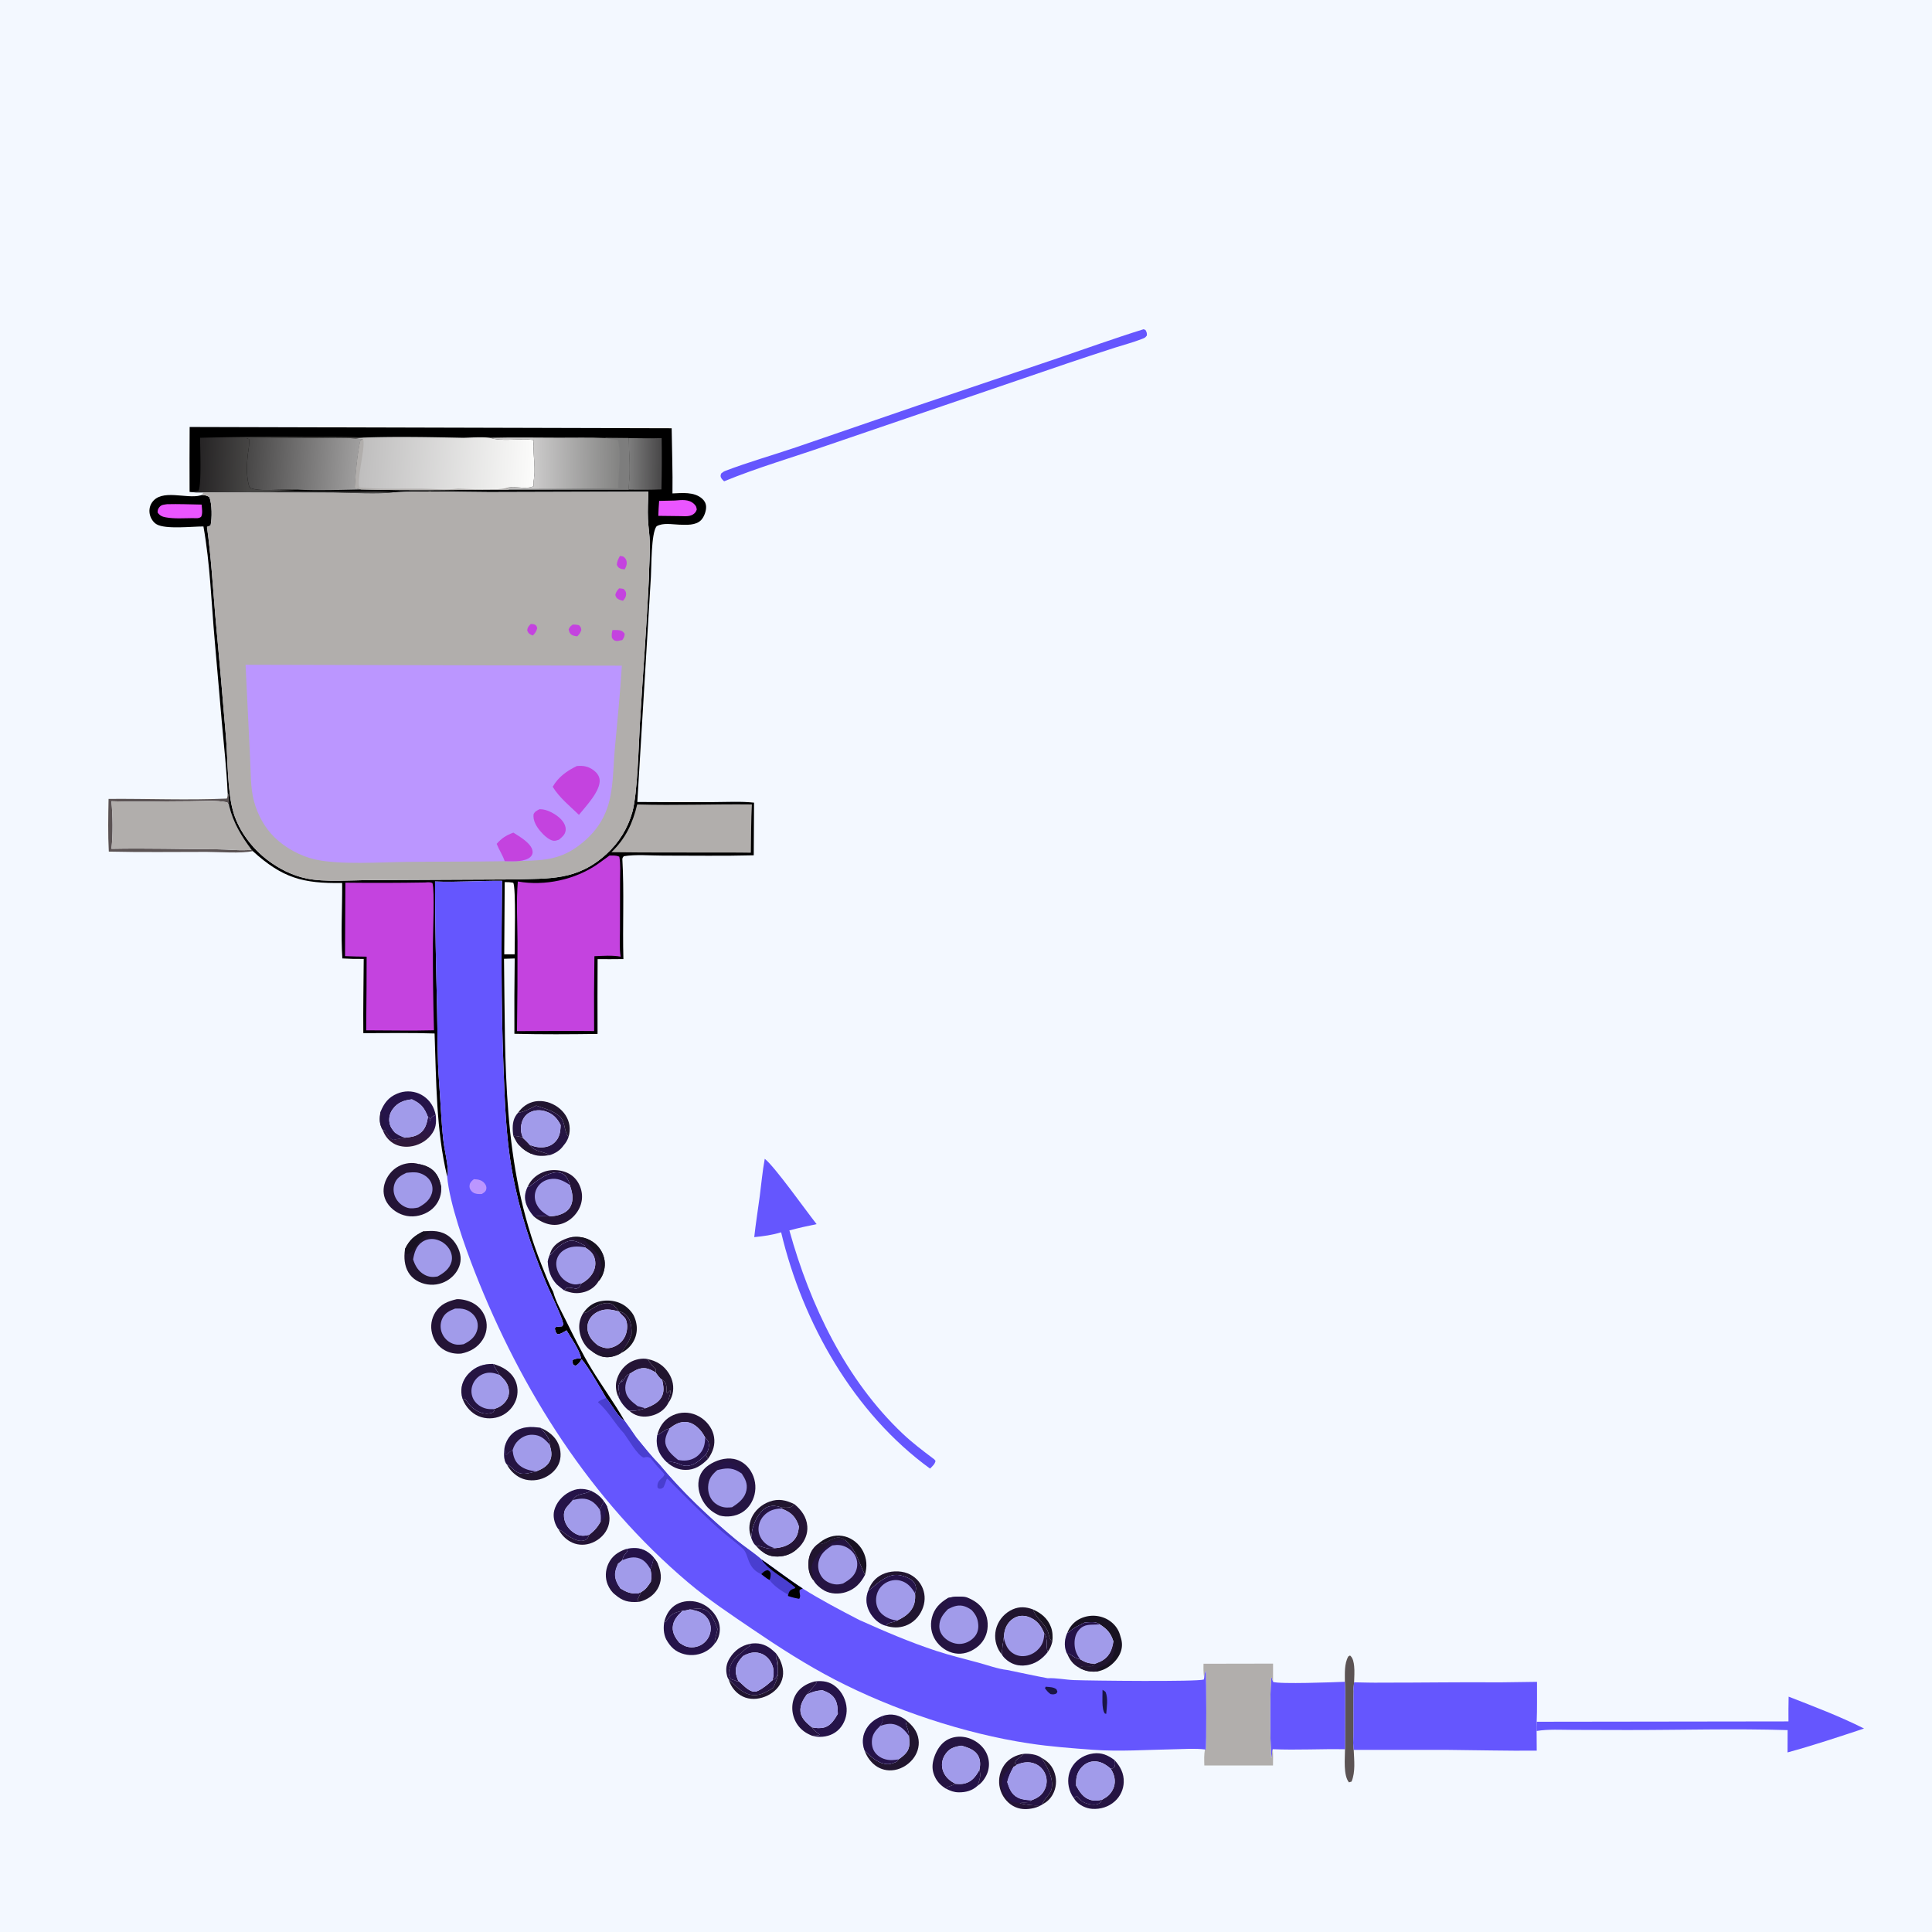 <svg xmlns="http://www.w3.org/2000/svg" width="1615" height="1615"><rect width="100%" height="100%" fill="#333333" stroke="none"/><path fill="#FEFEFF" d="M0 0h612v612H0z" data-index="0" style="opacity:1;visibility:visible;fill:#f3f8ff;stroke:#f3f8ff" transform="scale(2.639)"/><path fill="#241436" d="M892.148 1382.472c1.512-.145 1.351-.406 2.668.554 2.784 2.032 4.708 3.225 8.112 4.004 4.642 2.794 7.423 3.623 12.833 3.654-1.555 1.5-2.283 2.325-4.537 2.333-3.916.019-5.507-.807-9.199 1.043-5.037-2.695-7.74-6.4-9.877-11.588" data-index="1"/><path fill="#181221" d="M879.66 1372.26c-3.182-2.563-2.511-6.59-4.44-10.112-3.318-6.057-9.384-10.11-11.696-16.77 6.853 3.103 12.223 7.423 14.968 14.648 1.493 3.932 1.602 8.101 1.169 12.234" data-index="2"/><path fill="#21152F" d="M870.472 1469.334c5.645 3.037 9.37 7.038 11.276 13.26q.327 1.066.549 2.162.222 1.092.335 2.203.11 1.108.116 2.225.003 1.116-.105 2.227-.106 1.108-.322 2.203-.217 1.096-.539 2.164t-.746 2.098q-.428 1.032-.953 2.016c-2.045 3.774-4.893 6.347-8.587 8.421.633-4.415 6.489-7.764 7.56-12.923 1.89-9.104-3.866-18.905-8.584-26.056" data-index="3"/><path fill="#251442" d="M567.678 1223.624c2.05 1.177 3.977 1.594 6.333 1.61 6.521.04 11.596-5.156 16.005-9.363l1.713 3.76c-5.3 5.363-10.973 9.184-18.808 9.092-5.958-.069-10.872-2.46-15.326-6.252 3.689-.805 4.774-.422 8.389.612.57.164 1.13.357 1.694.541" data-index="4"/><path fill="#241436" d="M429.076 949.446c3.034.267 5.51.362 8.188 1.9 1.94 1.874 3.93 3.697 5.668 5.764 4.27 6.217 10.772 4.926 16.673 8.494-5.581.882-10.561 1.132-15.807-1.224-3.436-1.626-6.048-3.315-8.75-6.004-2.85-2.14-4.402-5.832-5.972-8.93" data-index="5"/><path fill="#21152F" d="M435.047 958.376c1.784-.905 2.5-1.544 4.558-.926 2.82.847 4.766 3.425 6.016 5.906l-1.823 1.024c-3.436-1.626-6.048-3.315-8.75-6.004" data-index="6"/><path fill="#251349" d="M818.673 1479.53c1.626 4.975.037 8.48-1.52 13.219-4.39 4.122-9.816 5.578-15.74 5.507-4.046-.05-6.915-1.208-10.511-2.976l.894-1.441c2.494-.715 4.705-1.607 7.051-2.708 2.66.172 5.42.354 8.01-.4 5.918-1.73 8.972-6.044 11.816-11.2" data-index="7"/><path fill="#21152F" d="M628.019 1285.424c-2.172-5.568-2.214-11.117.245-16.664 2.774-6.257 8.521-11.168 14.897-13.485 7.676-2.792 13.833-1.298 20.9 2.08-2.444 2.467-3.452 2.916-6.9 2.942-1.291.01-2.584-.032-3.875-.069-3.517-1.348-7.866-2-11.468-.525-6.241 2.555-9.83 9.73-11.978 15.712-1.154 3.209-1.457 6.64-1.821 10.01" data-index="8"/><path fill="#181221" d="M683.834 1290.6c4.895-4.339 11.036-7.205 17.694-6.949 6.747.259 12.727 3.541 17.015 8.693q.808.987 1.512 2.047.705 1.064 1.299 2.193.593 1.127 1.068 2.312.478 1.182.832 2.407.353 1.224.583 2.478.227 1.253.33 2.525.1 1.272.071 2.546-.029 1.275-.185 2.54c-.198 1.704-.59 3.398-.976 5.066-5.523-11.202-6.882-19.956-16.43-29.02-2.618-1.681-4.518-2.526-7.73-1.903-4.881.948-10.243 6.17-15.083 5.064" data-index="9"/><path fill="#21152F" d="M541.487 1136.095c7.534 1.594 13.474 5.307 17.62 11.951 3.304 5.291 4.557 11.353 2.992 17.454-.694 2.697-1.791 4.871-3.362 7.146-.39-3.678 2.125-6.784 1.61-10.468l-2.306 2.245-.74-.306c-.081-1.979-.047-4.206-.408-6.146-.444-2.385-1.547-3.209-3.362-4.546-2.014-1.006-4.151-4.455-5.537-6.218l.278-2.546c-2.623-2.214-5.115-5.566-6.785-8.566" data-index="10"/><path fill="#21152F" d="M650.893 1385.312c3.13 5.858 4.934 12.242 2.829 18.791-1.93 6.004-6.537 10.485-12.113 13.221-5.684 2.787-12.477 3.795-18.557 1.71-5.837-2-10.518-6.74-12.927-12.374q-.618-1.48-1.125-3c5.516 4.916 10.313 11.083 17.992 12.915 7.402 1.768 13.277-1.982 19.335-5.65 7.571-15.411 1.935-14.271 4.566-25.613" data-index="11"/><path fill="#21152F" d="M433.034 930.17c3.354-4.851 8.318-8.427 14.202-9.464 6.65-1.172 13.636.863 19.058 4.774 5.06 3.65 8.767 9.022 9.709 15.245q.359 2.417.171 4.853-.184 2.435-.907 4.768c-3.592-4.344-2.771-10.39-5.534-14.878-2.404-3.906-8.883-7.03-13.155-8.426q-4.238-1.396-8.45-2.868c-3.794 2.05-10.97 5.634-15.094 5.995" data-index="12"/><path fill="#21152F" d="M546.947 1302.567c1.156 1.63 2.232 3.06 3.024 4.908 2.518 6.299 3.6 12.173.768 18.623-2.628 5.982-7.964 10.191-14.068 12.26-1.148.388-1.077.354-2.061.588-1.256-.683-.644-.213-1.734-1.533q1.584-3.238 3.03-6.542c4-2.227 5.84-5.058 8.225-8.89.794-3.877.53-6.576-.446-10.41 1.895-2.916 1.33-6.115 3.262-9.004" data-index="13"/><path fill="#241436" d="M546.947 1302.567c1.156 1.63 2.232 3.06 3.024 4.908-4.085 4.043.947 9.862-5.84 14.506.794-3.877.53-6.576-.446-10.41 1.895-2.916 1.33-6.115 3.262-9.004" data-index="14"/><path fill="#241436" d="M516.953 1167.775c-1.96-3.871-2.623-8.859-1.702-13.102 1.378-6.347 5.56-12.34 11.128-15.718 4.199-2.543 10.29-3.955 15.108-2.86 1.67 3 4.162 6.352 6.785 8.566l-.278 2.546c-4.507-2.588-8.212-4.528-13.476-3.045-2.988.84-5.571 2.58-8.157 4.235-3.721.958-4.478 5.993-7.405 7.21l1.657-2.808c-2.058 2.634-3.963 4.357-3.528 7.896.309 2.496 1.185 4.726-.132 7.08" data-index="15"/><path fill="#241436" d="M553.53 1153.425c1.816 1.337 2.92 2.16 3.363 4.546.361 1.94.327 4.167.409 6.146l.739.306 2.306-2.245c.515 3.684-2 6.79-1.61 10.468-2.607 5.112-7.011 8.53-12.463 10.297-5.66 1.834-11.653 1.795-16.889-1.169-1.388-.786-2.528-1.618-3.65-2.768 5.18.654 8.777-.243 13.649-1.797 4.953-1.842 10.429-4.185 13.302-8.89 2.95-4.835 1.893-9.717.845-14.894" data-index="16"/><path fill="#251442" d="M555.465 1354.946c1.626-5.813 4.763-10.93 10.2-13.912 5.407-2.966 12.191-3.375 18.047-1.605 6.726 2.032 12.49 7.007 15.683 13.242 2.6 5.075 3.098 10.45 1.171 15.85-.702 1.963-1.644 3.868-3.103 5.37-.124-4.165 1.628-8.052 2.365-12.155-2.011-4.974-4.531-12.31-9.147-15.411-3.568-2.396-10.038-1.665-14.084-.937-1.863.396-3.984 1.108-5.879 1-5.238 1.404-8.912 1.882-12.213 6.552-.689.977-1.42 1.932-2.124 2.898z" data-index="17"/><path fill="#181221" d="M487.5 1097.665c4.133-5.848 8.756-9.107 15.95-10.197 6.647-1.008 14.055.42 19.478 4.505 2.641 1.99 5.304 4.855 6.848 7.798 2.657 5.56 3.393 11.761 1.44 17.688-2.053 6.238-6.697 11.012-12.542 13.846a53 53 0 0 0 4.694-6.832c2.325-2.707 3.307-5.855 4.55-9.14.071-5.152-.119-10.789-3.57-14.98-1.742-2.116-4.204-3.815-6.97-4.002-1.304-2.23-4.5-5.954-7.083-6.69-5.483-1.56-11.613 1.977-16.155 4.848-2.407 1.522-3.694 2.945-6.64 3.156" data-index="18"/><path fill="#251442" d="M609 1403.66c-.599-.842-.915-1.55-1.182-2.55-1.462-5.472-.789-10.257 2.22-15.088 3.979-6.392 9.655-10.443 16.98-11.963l.05 1.602c-2.633 1.9-5.23 3.652-7.396 6.101-5.457 3.663-9.239 8.498-10.315 15.084-.41 2.518.129 4.162 1.272 6.373 1.984 1.46 3.691.94 5.232 2.328l1.29-.41c3.442 2.336 8.253 9.2 14.087 8.96 2.966-.124 9.888-5.368 12.042-7.44.965-.926.33-.382 1.715-1.488.232-.184.47-.366.704-.549.85-.535 1.478-.87 2.204-1.556 4.824-4.582.594-14.47.665-20.344.002-.25.013-.501.021-.752l2.304 3.344c-2.631 11.342 3.005 10.202-4.566 25.613-6.058 3.668-11.933 7.418-19.335 5.65-7.679-1.832-12.476-7.999-17.992-12.915" data-index="19"/><path fill="#241436" d="M501.334 1261.886c1.694-2.346 1.451-4.492 3.747-6.482.805 1.31 1.834 2.679 2.43 4.088 2.283 6.21 2.956 12.564.003 18.7-2.824 5.863-8.394 10.301-14.588 12.165-5.423 1.63-11.183 1.124-16.155-1.634-4.09-2.267-7.698-5.98-9.756-10.186.324.121.652.237.971.37 1.34.559 2.254 1.411 3.357 2.33 3.533 2.934 10.165 7.156 14.946 6.8 1.895-.14 3.645-.65 4.84-2.222.641-.844 1.027-1.895 1.41-2.871 4.261-3.304 7.03-6.339 9.555-11.144.208-3.568.23-6.463-.76-9.914" data-index="20"/><path fill="#251349" d="M501.334 1261.886c1.694-2.346 1.451-4.492 3.747-6.482.805 1.31 1.834 2.679 2.43 4.088-.99 1.924-1.195 3.26-1.42 5.42-.3 2.9-.575 4.26-2.952 6.144-.336.264-.697.496-1.045.744.208-3.568.23-6.463-.76-9.914" data-index="21"/><defs><linearGradient id="a" x1="130.797" x2="131.471" y1="362.466" y2="352.817" gradientUnits="userSpaceOnUse"><stop offset="0" stop-color="#311A3A"/><stop offset="1" stop-color="#271153"/></linearGradient></defs><path fill="url(#a)" d="m135.552 353.787.485.321.118 1.071c.123-.298.383-1.18.617-1.322.154-.094.303-.197.456-.294.552-.348.309-.259.787-.365.26 2.559.095 4.361-1.569 6.425-1.614 2.002-4.128 3.297-6.675 3.565-2.11.222-4.294-.225-5.966-1.579q-.433-.349-.813-.755t-.7-.861q-.319-.455-.573-.95t-.435-1.021l.632-.065c.709 1.045 1.416 2.617 2.591 3.095 1.283-.204 2.609-.591 3.896-.682 1.616-.162 3.137-.357 4.504-1.308 1.807-1.259 2.338-3.215 2.645-5.275" data-index="22" transform="scale(2.639)"/><path fill="#251442" d="M855.731 1466.08c4.478-.356 11.084.422 14.741 3.254 4.718 7.151 10.474 16.952 8.584 26.056-1.071 5.16-6.927 8.508-7.56 12.923l-1.48.84c-.18-.011-.36-.04-.539-.033-5.99.267-11.194-.411-17.031-1.696 1.48-.61 1.084-.615 2.377-.684 2.21-.116 4.307-.187 6.51-.459l.602-1.304c5.107-1.828 8.907-4.024 11.348-9.088q.356-.726.638-1.483.28-.76.483-1.541.203-.784.325-1.583.121-.8.16-1.607.04-.808-.002-1.615-.042-.808-.166-1.605-.124-.8-.327-1.583-.206-.781-.489-1.539-.28-.736-.63-1.443-.351-.705-.77-1.372-.42-.665-.906-1.288-.483-.62-1.03-1.19-.543-.57-1.142-1.082t-1.245-.963q-.647-.45-1.336-.834-.688-.383-1.412-.694c-5.243-2.222-10.262-1.436-15.36.643-.629-.153-1.23-.498-1.816-.77.496-4.014 4.557-5.035 6.895-7.56.206-.222.386-.468.578-.7" data-index="23"/><path fill="#251442" d="M678.912 1450.949a35 35 0 0 1-3.29-1.486c-6.125-3.153-10.416-8.25-12.348-14.912-1.71-5.9-1.243-12.532 1.853-17.897 3.552-6.151 9.584-9.535 16.298-11.194l1.306 1.042c-2.533 3.752-5.65 6.558-8.373 10.054-3.075 4.204-5.87 9.115-5.178 14.543.607 4.737 4.222 8.463 7.735 11.34.37.3.728.614 1.095.918l.691.567c.167.214.33.425.5.636 1.838 2.283 3.675 3.795 6.1 5.42-1.367 1.056-4.573.813-6.389.969" data-index="24"/><path fill="#251442" d="M931.705 1471.345c4.83 5.325 7.93 11.078 7.645 18.475q-.04 1.126-.193 2.243-.153 1.119-.417 2.214t-.636 2.161q-.372 1.063-.85 2.085-.477 1.021-1.052 1.99-.578.97-1.249 1.876-.67.907-1.427 1.741-.76.834-1.597 1.589c-5.154 4.702-12.028 6.8-18.94 6.336-5.356-.362-10.916-3.106-14.275-7.35-.465-.585-.634-.907-1.056-1.577l2.552-1.906c2.612 3.903 5.502 5.764 10.107 6.875 2.493.601 6.687.81 8.816-.853.953-.741 1.607-1.87 2.243-2.874q1.676-.957 3.294-2.016c3.541-2.361 6.314-6.55 6.987-10.79.75-4.729-.654-9.323-3.325-13.184 1.858-.087 1.887-.05 3.273-1.275.844-2.477.564-3.248.1-5.76" data-index="25"/><path fill="#251349" d="M627.019 1374.06c6.465-1.088 12.086.19 17.356 4.206 1.483 1.13 2.855 2.428 4.214 3.702-.008.25-.019.502-.021.752-.071 5.874 4.159 15.762-.665 20.344-.726.686-1.354 1.02-2.204 1.556 1.386-5.1 1.539-9.61-.918-14.437-1.971-3.871-5.28-6.993-9.5-8.228-5.14-1.507-9.782-.121-14.276 2.462-3.389 3.797-6.096 7.376-5.975 12.698.066 2.85 1.095 5.402 2.122 8.023l-1.29.409c-1.542-1.388-3.249-.868-5.233-2.328-1.143-2.211-1.681-3.855-1.272-6.373 1.076-6.586 4.858-11.42 10.315-15.084 2.167-2.449 4.763-4.2 7.397-6.1z" data-index="26"/><path fill="#251442" d="m522.946 1294.972 1.781.639c-.454 1.76-.794 2.002-1.92 3.364-1.5 1.818-2.051 2.853-2.484 5.138-1.148.929-2.383 2.174-3.644 2.905-2.272 4.798-3.552 9.015-1.742 14.221.842 2.426 2.177 4.47 3.644 6.553 5.355 3.182 8.215 4.46 14.673 4.251l2.652-1.172q-1.446 3.304-3.03 6.542c1.09 1.32.478.85 1.734 1.533-.327.03-.654.069-.982.09-8.183.56-13.01-.56-19.388-5.99-2.794-2.082-4.966-5.302-6.277-8.495-2.238-5.457-1.953-11.83.48-17.174 3.016-6.623 7.9-9.909 14.503-12.405" data-index="27"/><path fill="#251349" d="M516.679 1307.018c-2.272 4.798-3.552 9.015-1.742 14.221.842 2.426 2.177 4.47 3.644 6.553-2.359-.309-5.697-2.188-7.362-3.948-1.7-1.794-2.235-3.597-2.014-6.056.462-5.101 3.687-7.78 7.474-10.77" data-index="28"/><path fill="#21152F" d="M757.095 1437.736c5.497 4.362 9.787 9.25 10.753 16.47.805 6.003-1.18 11.935-5.035 16.55-4.29 5.13-10.78 8.754-17.514 9.107q-1.03.063-2.061.021-1.032-.04-2.053-.182-1.024-.145-2.027-.388-1.002-.245-1.976-.588-.971-.343-1.908-.781-.934-.438-1.818-.966-.887-.53-1.716-1.145-.83-.615-1.594-1.31c-3.406-3.116-5.855-6.834-7.367-11.183 5.293 5.167 11.809 11.474 19.762 11.273 2.478-.063 4.655-1.016 6.896-1.981l1.604-1.914c2.349-1.604 4.534-3.209 6.368-5.41 3.562-4.274 2.926-9.159 2.375-14.331.103-4.845-3.011-8.521-2.69-13.242" data-index="29"/><path fill="#21152F" d="M451.752 1193.528c6.17 2.422 12.223 7.101 14.944 13.318 2.322 5.302 2.683 11.733.274 17.074-2.547 5.64-7.967 9.99-13.72 12.046-5.808 2.08-12.648 2.056-18.253-.657-4.56-2.206-9.157-6.6-11.273-11.23.314.152.633.297.942.458 1.905.98 3.32 2.705 4.921 4.096 6.239 5.423 11.282 2.86 18.404 1.39.074-.015.14-.055.211-.081 4.505-1.713 9.176-4.122 11.398-8.653 2.274-4.634 1.208-9.186-.267-13.865.026-.222.066-.438.074-.66.211-4.89-4.734-9.624-7.655-13.236" data-index="30"/><path fill="#241436" d="M870.016 1509.152c-2.526 1.407-4.935 2.161-7.78 2.663-6.336 1.119-12.252.332-17.527-3.555q-.932-.7-1.79-1.485-.857-.787-1.636-1.652-.775-.866-1.467-1.803-.691-.937-1.288-1.937-.596-1-1.092-2.053-.499-1.05-.892-2.148-.393-1.095-.678-2.222-.285-1.13-.46-2.28-.166-1.15-.221-2.314-.056-1.161 0-2.322.058-1.164.224-2.315.17-1.15.446-2.28.277-1.13.663-2.227.385-1.098.876-2.153.488-1.056 1.076-2.059.589-1.005 1.27-1.947c3.797-5.151 9.75-8.13 15.991-8.983-.192.232-.372.478-.578.7-2.338 2.525-6.399 3.546-6.895 7.56.586.272 1.187.617 1.815.77-1.002.853-1.496 1.473-2.815 1.734-2.349 4.207-4.22 8.051-5.357 12.786 1.707 5.467 3.494 10.431 8.938 13.13 3.52 1.748 7.238 1.964 11.096 2.217l-.601 1.304c-2.204.272-4.302.343-6.51.46-1.294.068-.898.073-2.378.683 5.837 1.285 11.041 1.963 17.031 1.696.18-.007.36.022.539.032" data-index="31"/><path fill="#251349" d="M852.446 1507.424c-1.13-.57-.58-.42-1.93-.536-1.208-.103-2.693-.084-3.857-.425-2.763-.805-6.038-4.803-7.328-7.312-2.122-4.127-2.697-9.057-.985-13.43 1.48-3.768 5.31-7.206 8.912-8.877-2.349 4.207-4.22 8.051-5.357 12.786 1.707 5.467 3.494 10.431 8.938 13.13 3.52 1.748 7.238 1.964 11.096 2.217l-.601 1.304c-2.204.272-4.302.343-6.51.46-1.294.068-.898.073-2.378.683" data-index="32"/><path fill="#251349" d="M467.015 1278.537c-.486-.604-.707-.84-1.095-1.454-2.602-4.122-3.856-9.672-2.629-14.44 1.676-6.505 6.59-12.184 12.456-15.327 6.246-3.343 11.553-3.39 18.153-1.19-5.19 3.808-11.371 1.41-15.129 7.853-.182.243-.353.491-.543.726-3.97 4.959-7.381 6.339-6.732 13.527.435 4.83 3.211 9.22 7.014 12.126 3.552 2.71 7.009 3.924 11.44 3.148q1.308-.22 2.588-.562c-.382.976-.768 2.027-1.409 2.871-1.195 1.573-2.945 2.082-4.84 2.222-4.781.356-11.413-3.866-14.946-6.8-1.103-.919-2.016-1.771-3.357-2.33-.32-.133-.647-.249-.971-.37" data-index="33"/><path fill="#241436" d="M412.268 1140.125c7.376 2.16 14.356 5.876 18.058 12.985 2.708 5.196 2.993 11.73.98 17.209q-.404 1.079-.911 2.116-.51 1.037-1.114 2.019-.607.981-1.303 1.9-.7.918-1.483 1.765t-1.647 1.613-1.797 1.443q-.932.678-1.926 1.264-.995.583-2.043 1.069-1.119.501-2.285.89-1.164.384-2.362.651-1.198.266-2.417.409-1.22.145-2.446.164-1.228.018-2.45-.087-1.224-.106-2.43-.336t-2.38-.58q-1.177-.351-2.312-.818c-5.848-2.452-10.782-7.962-13.07-13.815-.085-.214-.161-.427-.243-.641l1.765.01c1.225 1.257 2.212 2.394 3.215 3.83 2.757 3.955 8.33 7.668 13.141 8.312 2.681.359 4.705.066 7.236-.81l1.008-1.296-.361-1.48c3.792-1.172 6.7-2.644 9.341-5.698 2.396-2.773 3.676-6.09 3.378-9.771-.48-5.906-3.784-9.466-8.056-13.19-.832-2.264-2.557-3.77-3.555-5.921-.501-1.08-.992-2.143-1.53-3.206" data-index="34"/><path fill="#21152F" d="M837.716 1383.348c-1.027-1.25-1.969-2.446-2.75-3.866-3.32-6.037-4.035-13.023-1.834-19.578q.417-1.208.955-2.367.536-1.16 1.19-2.259.655-1.097 1.42-2.124.763-1.024 1.628-1.966.863-.942 1.821-1.789t1.995-1.591q1.04-.744 2.148-1.38 1.111-.634 2.28-1.15c5.75-2.526 11.255-2.099 16.955.1 2.312 6.66 8.378 10.713 11.695 16.77 1.93 3.522 1.26 7.55 4.442 10.112-.792 3.351-1.9 5.848-3.853 8.682-1.948-5.497.53-10.915-2.882-15.44-2.515-6.265-5.771-10.891-12.244-13.554-3.832-1.575-8.03-1.744-11.83.008-4.077 1.876-7.236 5.75-8.608 9.994-.713 2.2-.932 4.644-1.148 6.943-.631 4.776-1.647 9.629-1.38 14.455" data-index="35"/><path fill="#241436" d="M549.43 1199.674c1.594-6.574 5.149-12.213 11.136-15.649q1.072-.617 2.201-1.119 1.13-.504 2.306-.886 1.175-.383 2.386-.642 1.209-.258 2.438-.39t2.465-.135q1.238-.003 2.467.122 1.23.126 2.441.38 1.212.25 2.389.628 1.216.393 2.39.905 1.172.509 2.29 1.134 1.117.623 2.167 1.352t2.027 1.56q.974.828 1.863 1.749.89.918 1.684 1.92.794 1.004 1.485 2.08.694 1.077 1.278 2.214.506 1.008.907 2.067.399 1.055.687 2.148.29 1.092.461 2.208.175 1.114.233 2.243.058 1.127 0 2.257-.061 1.126-.238 2.243-.174 1.116-.464 2.206-.29 1.092-.692 2.148c-.942 2.55-2.43 5.014-4.008 7.215l-1.713-3.76c1.552-2.3 2.557-4.877 2.576-7.677.018-2.97-1.14-4.45-3.114-6.503-.758-1.35-1.525-2.707-2.41-3.979-2.9-4.183-7.547-8.305-12.785-8.933-5.866-.702-10.318 1.908-14.704 5.429-3.723.588-6.668 4.016-10.149 5.465" data-index="36"/><path fill="#251349" d="M897.658 1503.128c-2.198-2.974-3.526-6.06-4.254-9.698-1.248-6.223-.032-12.583 3.623-17.8 3.861-5.515 10.26-9.014 16.876-9.885 6.953-.916 12.366 1.46 17.802 5.6.464 2.512.744 3.283-.1 5.76-1.386 1.225-1.415 1.188-3.273 1.275-4.185-3.539-8.433-6.265-14.136-5.982-4.341.213-8.043 2.406-10.735 5.747-3.697 4.584-4.022 8.814-3.935 14.472 2.908 5.172 5.896 10.197 11.983 11.946 3.46.995 6.429.639 9.867-.193-.636 1.003-1.29 2.133-2.243 2.874-2.13 1.663-6.323 1.454-8.816.853-4.605-1.111-7.495-2.972-10.107-6.875z" data-index="37"/><path fill="#251442" d="M433.034 930.17c4.124-.362 11.3-3.946 15.094-5.996q4.212 1.472 8.45 2.868c4.272 1.396 10.75 4.52 13.155 8.426 2.763 4.489 1.942 10.534 5.534 14.878-1 2.871-2.117 4.771-4.096 7.078-2.876 4.158-6.792 6.586-11.566 8.18-5.9-3.568-12.403-2.277-16.673-8.494 2.349.855 4.893 1.66 7.387 1.897 4.607.443 9.413-.51 12.917-3.69 4.541-4.124 5.246-9.048 5.41-14.848-2.834-5.716-6.44-9.44-12.67-11.482-4.124-1.351-8.898-1.217-12.806.752-3.692 1.858-6.02 5.006-7.064 8.962-1.235 4.676-.729 8.283 1.158 12.645-2.678-1.538-5.154-1.633-8.188-1.9-.209-1.44-.378-2.863-.45-4.317-.287-5.724.444-10.632 4.408-14.96" data-index="38"/><path fill="#241436" d="M664.06 1257.355c5.867 4.847 10.179 10.663 10.786 18.54.485 6.305-2.1 12.269-6.296 16.9-.816.897-1.734 1.647-2.663 2.417-5.188 4.55-11.627 6.384-18.483 5.843q-1.264-.095-2.504-.362-1.24-.266-2.43-.7-1.193-.432-2.315-1.026-1.121-.59-2.15-1.33c-2.6-1.628-4.273-3.457-6.26-5.776 6.025.628 9.558 3.781 15.883 2.309 5.064-.372 10.406-1.758 14.343-5.125 4.217-3.605 5.354-7.698 5.832-13.033-.412-1.286-.845-2.52-1.41-3.748-2.894-6.28-7.066-8.835-13.35-11.27l.243-.766c1.29.037 2.584.08 3.874.069 3.45-.026 4.457-.475 6.9-2.942" data-index="39"/><path fill="#21152F" d="m666.127 1293.207-.24 2.005c-5.188 4.55-11.627 6.384-18.483 5.843q-1.264-.095-2.504-.362-1.24-.266-2.43-.7-1.193-.432-2.315-1.026-1.121-.59-2.15-1.33c1.511-.868 2.282-.876 4.016-.649 8.402 1.114 16.218-1.021 24.106-3.781" data-index="40"/><path fill="#21152F" d="M725.79 1329.729c2.082-6.064 5.768-10.785 11.64-13.614 6.32-3.05 14.712-3.46 21.261-.91q1.07.419 2.093.947 1.021.525 1.982 1.153.963.628 1.858 1.351.892.723 1.707 1.533t1.544 1.702q.725.89 1.359 1.847.633.958 1.166 1.977t.958 2.087c2.351 5.83 1.977 12.11-.538 17.823-2.679 6.088-7.587 11.12-13.913 13.366-5.628 2-10.819 1.76-16.442.024 2.227-3.148 5.2-2.496 8.441-3.924.388-.171.776-.353 1.164-.53 4.162-1.987 7.677-4.006 10.688-7.577 3.776-4.48 4.594-9.386 4.132-15.07.253-.9.578-1.89.7-2.826.308-2.357-.293-4.568-1.748-6.453-2.657-3.449-9.341-5.763-13.553-6.08-7.724-.585-15.414 5.695-20.955 10.45-.842.72-1.66 1.402-2.568 2.04z" data-index="41"/><path fill="#251349" d="M681.425 1405.46c6.7-.65 12.234.182 17.511 4.713 5.128 4.401 8.434 11.241 8.793 17.978.327 6.2-1.834 12.567-6.114 17.103-4.283 4.539-10.065 6.605-16.235 6.624-2.248.008-4.301-.37-6.468-.93 1.816-.155 5.022.088 6.39-.968-2.426-1.625-4.263-3.137-6.102-5.42-.169-.211-.332-.422-.499-.636 3.344.702 7.218 1.013 10.53.034 5.475-1.617 8.41-6.724 11.125-11.313-.145-3.836-.145-7.594-1.797-11.146-2.238-4.816-6.418-6.909-11.194-8.632-4.945.51-8.566 1.359-13.007 3.69 2.723-3.497 5.84-6.303 8.373-10.055z" data-index="42"/><path fill="#241436" d="M441.024 992.196c2.647-6.048 7.445-10.28 13.63-12.622 6.194-2.348 14.113-1.83 20.058 1.053 5.455 2.645 9.086 7.384 10.83 13.126 1.808 5.95 1.111 12.036-1.907 17.462-3.22 5.782-8.785 10.481-15.266 12.099-6.743 1.686-13.364-.435-19.043-4.138a28 28 0 0 1-3.019-2.277c4.215-.63 8.912-.182 13.195-.15 2.304-.106 4.695-.328 6.927-.945 4.233-1.17 8.355-3.262 10.426-7.318 3.027-5.922 1.454-12.1-.604-18.016-.665-3.393-2.494-6.76-5.354-8.858-2.758-2.022-6.307-1.824-9.43-.99-6.446 1.723-12.37 6.194-17.51 10.31-1.13.905-1.523 1.14-2.933 1.264" data-index="43"/><path fill="#241436" d="M476.233 1034.424c6.953-1.246 13.542-.325 19.445 3.776q.956.657 1.842 1.41.884.751 1.692 1.588.805.836 1.52 1.75.718.912 1.34 1.894.62.98 1.14 2.019.52 1.037.932 2.122.412 1.087.713 2.208.3 1.122.488 2.267c.9 5.69-.7 12.152-4.278 16.694-.203.256-.44.483-.66.723-2.414 4.386-6.863 7.676-11.653 9.064-6.386 1.85-11.028 1.066-17.1-1.272.256-.311 1.36-1.686 1.644-1.908 1.407-1.092 6.59.227 8.463.518 2.755-1.153 2.76-1.853 4.175-4.383 3.591-1.803 6.774-4.505 8.97-7.885 2.374-3.658 3.332-7.92 2.374-12.208-1.145-5.13-4.056-7.35-8.267-10.128l.052-1.285c-4.467-2.367-9-5.423-14.258-3.753-5.13 1.631-10.312 6.39-13.75 10.398-.785.915-.463.575-1.71 1.285.424-1.34.86-2.713 1.48-3.98 3.005-6.146 9.225-9.009 15.406-10.914" data-index="44"/><path fill="#181221" d="M476.233 1034.424c6.953-1.246 13.542-.325 19.445 3.776q.956.657 1.842 1.41.884.751 1.692 1.588.805.836 1.52 1.75.718.912 1.34 1.894.62.98 1.14 2.019.52 1.037.932 2.122.412 1.087.713 2.208.3 1.122.488 2.267c.9 5.69-.7 12.152-4.278 16.694-.203.256-.44.483-.66.723-.306-4.336 2.563-10.033 2.864-14.86l-.887 3.354c.008-.435.01-.873.026-1.311.306-9.39-7.338-13.625-12.619-20.307l-.488-.628c-4.357-1.192-8.598-2.053-13.07-2.7" data-index="45"/><path fill="#181221" d="M892.267 1364.757c2.259-5.639 6.209-9.832 11.867-12.202q1.171-.488 2.385-.855t2.457-.61q1.246-.242 2.51-.356 1.264-.116 2.53-.1 1.27.013 2.528.156 1.262.142 2.5.414 1.24.27 2.446.662 1.206.396 2.364.91c5.312 2.386 9.761 6.762 11.825 12.25a31 31 0 0 1 1.042 3.28c1.668 4.888 1.602 9.5-.593 14.248-2.776 6.004-8.695 11.382-14.923 13.57-1.143.4-2.296.714-3.465 1.036-6.004.6-10.445-.195-15.715-3.1 3.692-1.85 5.283-1.024 9.2-1.043 2.253-.008 2.981-.834 4.536-2.333 2.219-.884 4.539-1.725 6.528-3.066 5.579-3.76 7.416-9.014 8.476-15.398-2.303-7.215-5.335-10.474-11.6-14.44-.04-.042-.077-.092-.124-.13-3.23-2.443-8.706-1.55-12.506-1.247-4.908 2.47-9.236 4.436-13.382 8.212z" data-index="46"/><path fill="#21152F" d="M930.765 1372.22c1.78 3.02.969 7.537.003 10.851-1.08 3.708-4.436 7.761-7.943 9.36-1.969.9-5.006 1.515-6.146 3.283l1.06 1.446c-6.003.6-10.444-.195-15.714-3.1 3.692-1.85 5.283-1.024 9.2-1.043 2.253-.008 2.981-.834 4.536-2.333 2.219-.884 4.539-1.725 6.528-3.066 5.579-3.76 7.416-9.014 8.476-15.398" data-index="47"/><path fill="#251349" d="M318.12 929.293c2.906-7.067 6.548-12.036 13.887-15.105q1.071-.46 2.185-.807 1.113-.349 2.256-.584 1.14-.235 2.301-.356 1.158-.121 2.325-.127 1.166-.002 2.327.109 1.161.113 2.304.34 1.145.227 2.262.567 1.113.34 2.19.79 1.08.459 2.106 1.026 1.026.565 1.992 1.232.966.665 1.86 1.425.895.758 1.708 1.602.815.845 1.538 1.768.726.921 1.357 1.91.628.99 1.156 2.038t.947 2.143c.607 1.573 1.04 3.14 1.385 4.787-1.261.28-.62.045-2.076.963-.404.256-.797.528-1.204.776-.617.374-1.303 2.702-1.628 3.488l-.311-2.826-1.28-.847c-3.13-7.867-5.695-11.002-13.4-14.656-6.616.778-11.82 2.543-15.966 8.138-2.488 3.357-3.473 7.378-2.731 11.498.63 3.51 2.43 5.734 4.705 8.383 2.863 1.982 5.112 3.246 8.526 4.009-3.396.24-6.895 1.261-10.28 1.8-3.101-1.262-4.967-5.41-6.838-8.168l-1.668.172c-3.159-5.23-2.926-9.656-1.934-15.488" data-index="48"/><path fill="#251442" d="M320.055 944.78c-3.159-5.23-2.926-9.655-1.934-15.487l2.032 1.987c.454 4.713.617 11.165 4.715 14.324 1.732 1.333 3.323 1.362 5.447 1.364 2.863 1.982 5.112 3.246 8.526 4.009-3.396.24-6.895 1.261-10.28 1.8-3.101-1.262-4.967-5.41-6.838-8.168z" data-index="49"/><path fill="#251349" d="M576.597 1345.388c4.046-.728 10.516-1.46 14.084.937 4.616 3.1 7.136 10.437 9.147 15.41-.737 4.104-2.489 7.991-2.365 12.156-1.75 2.388-3.76 4.238-6.267 5.837q-1.069.673-2.201 1.235-1.132.56-2.317 1.003-1.185.44-2.407.76-1.222.319-2.47.512-1.25.192-2.512.255-1.261.064-2.523-.002-1.264-.066-2.512-.259-1.248-.195-2.47-.514c-7.27-1.94-11.34-5.959-14.92-12.348-2.264-4.589-2.5-10.497-1.399-15.424l.916.892c.704-.966 1.435-1.921 2.124-2.898 3.301-4.67 6.975-5.148 12.213-6.552-4.127 3.824-8.043 7.927-8.36 13.87-.264 4.97 2.462 9.27 5.515 12.936 2.082 1.335 4.135 2.758 6.568 3.357q.763.187 1.542.3.778.111 1.564.148.784.034 1.57-.005.787-.042 1.563-.161.778-.116 1.538-.309.763-.195 1.504-.462.74-.266 1.45-.604.709-.338 1.382-.744.678-.42 1.309-.903.633-.485 1.214-1.031.58-.544 1.105-1.146.523-.599.985-1.248t.855-1.343q.396-.691.717-1.42.325-.728.573-1.485.25-.755.422-1.534.17-.746.262-1.51.092-.76.103-1.527.01-.765-.059-1.53-.068-.763-.216-1.518-.148-.752-.372-1.483-.224-.734-.525-1.44-.301-.705-.673-1.376t-.813-1.298c-3.763-5.32-8.832-6.52-14.844-7.534" data-index="50"/><path fill="#5B5354" d="M190.277 662.62c1.662 2.67.652 7.782 1.265 11.115l-1.51-3.008c-9.624-2.059-20.978-.982-30.84-.974-21.944.018-44.134.781-66.052.008 1.154 12.711 1.37 27.085.033 39.786 29.326-.596 58.804.272 88.15.407 9.265.042 19.824 1.385 28.929.388l1 1.084c-9.101 2.201-28.693.681-38.596.681-27.216 0-54.502.404-81.705-.245-.783-14.54-.492-29.477-.198-44.035 32.802-.267 65.977 1.195 98.713-.27 1.065-1.37.74-3.224.81-4.937" data-index="51"/><path fill="#241436" d="M487.5 1097.665c2.946-.211 4.233-1.634 6.64-3.156 4.542-2.871 10.672-6.408 16.155-4.848 2.584.736 5.78 4.46 7.083 6.69-6.47-1.81-11.946-2.803-18.23.496-3.612 1.894-6.536 5.196-7.62 9.167-1.111 4.064-.238 8.37 1.934 11.925 1.61 2.637 4.05 4.822 6.457 6.719 4.286 2.048 7.608 3.103 12.26 1.49 4.626-1.603 8.313-4.78 10.366-9.254 1.845-4.008 2.364-9.479.689-13.624-1.061-2.629-4.346-4.402-5.856-6.92 2.766.188 5.228 1.887 6.97 4.004 3.451 4.19 3.641 9.827 3.57 14.978-1.243 3.286-2.225 6.434-4.55 9.141a53 53 0 0 1-4.694 6.832c-2.515 1.57-6.191 2.758-9.133 3.083-5.843.646-10.503-1.608-15.013-5.07-.203-.11-.417-.206-.612-.332-4.397-2.848-7.714-8.622-8.943-13.614-1.568-6.36-.863-12.113 2.528-17.707" data-index="52"/><path fill="#21152F" d="M494.528 1129.318c3.285-.277 7.376 1.024 10.775 1.248 7.19.473 12.582-1.308 18.065-6.093a53 53 0 0 1-4.694 6.832c-2.515 1.57-6.191 2.758-9.133 3.083-5.843.646-10.503-1.608-15.013-5.07" data-index="53"/><path fill="#251442" d="M781.676 1466.925c2.399-5.743 5.932-10.76 11.804-13.374 5.742-2.56 12.376-2.299 18.132.074 6.114 2.52 11.46 7.415 13.756 13.7q.388 1.043.665 2.12.275 1.08.438 2.18.161 1.1.206 2.21.045 1.112-.026 2.223-.074 1.11-.262 2.206-.187 1.098-.49 2.17-.301 1.068-.716 2.102-.411 1.032-.931 2.016c-1.655 3.183-4.035 6.265-7.099 8.197 1.557-4.74 3.146-8.244 1.52-13.218.884-3.85.98-8.155-.95-11.722-2.84-5.252-8.771-7.04-14.091-8.577-5.695.993-9.656 1.958-13.192 6.943-2.441 3.444-3.523 7.547-2.763 11.733.89 4.913 4.006 8.92 8.173 11.54a40 40 0 0 0 2.997 1.683c-2.346 1.1-4.557 1.993-7.05 2.708l-.895 1.44c-4.178-2.551-7.297-5.523-9.408-10.011-2.998-6.37-2.28-12 .182-18.343" data-index="54"/><path fill="#5B5354" d="M1124.222 1405.853c.037-6.946-.64-14.913 2.819-21.161l1.483-.837c2.55 2.1 3.1 5.821 3.436 8.967.456 4.322.068 9.11-.03 13.466l-.62 5.745.222 1.39c-.488 14.525.335 29.171-.396 43.656l.462 5.67c.349 8.577 1.576 18.45-1.8 26.509l-2.177.662c-4.868-5.943-3.32-20.209-3.288-27.682l.016-5.544.116-43.571z" data-index="55"/><path fill="#A19BEA" d="M674.358 1416.556c4.441-2.33 8.062-3.18 13.007-3.689 4.776 1.723 8.956 3.816 11.194 8.632 1.652 3.552 1.652 7.31 1.797 11.146-2.715 4.59-5.65 9.696-11.125 11.313-3.312.98-7.186.668-10.53-.034l-.691-.567c-.367-.304-.726-.618-1.095-.919-3.513-2.876-7.128-6.602-7.735-11.339-.691-5.428 2.103-10.34 5.178-14.543" data-index="56"/><path fill="#A19BEA" d="M344.306 918.949c7.706 3.654 10.271 6.79 13.4 14.656-.81 5.436-2.21 10.598-6.98 13.92-3.606 2.51-7.62 3.024-11.885 3.452-3.414-.763-5.663-2.027-8.526-4.009-2.275-2.65-4.074-4.874-4.705-8.383-.742-4.12.243-8.141 2.731-11.498 4.146-5.595 9.35-7.36 15.965-8.138" data-index="57"/><path fill="#A19BEA" d="M576.597 1345.388c6.012 1.013 11.081 2.214 14.844 7.534q.44.628.813 1.298t.673 1.375q.3.707.525 1.441.224.731.372 1.483.148.755.216 1.517.07.766.059 1.531-.011.768-.103 1.528-.093.763-.262 1.51-.171.778-.422 1.533-.248.757-.573 1.485-.321.729-.717 1.42-.393.694-.855 1.343-.462.65-.985 1.248-.525.602-1.105 1.146-.58.546-1.214 1.031-.63.483-1.31.903-.672.406-1.382.744t-1.449.604q-.741.267-1.504.462-.76.193-1.538.312-.776.116-1.562.158-.787.04-1.57.005-.787-.037-1.565-.148-.779-.113-1.542-.3c-2.433-.6-4.486-2.022-6.568-3.357-3.053-3.666-5.779-7.967-5.515-12.936.317-5.943 4.233-10.046 8.36-13.87 1.895.108 4.016-.604 5.88-1" data-index="58"/><path fill="#A19BEA" d="M621.005 1384.417c4.494-2.583 9.135-3.969 14.276-2.462 4.22 1.235 7.529 4.357 9.5 8.228 2.457 4.827 2.304 9.336.918 14.437-.234.183-.472.365-.704.55-1.386 1.105-.75.561-1.715 1.488-2.154 2.071-9.076 7.315-12.042 7.439-5.834.24-10.645-6.624-14.086-8.96-1.027-2.62-2.056-5.172-2.122-8.022-.121-5.322 2.586-8.9 5.975-12.698" data-index="59"/><path fill="#A19BEA" d="M803.632 1459.232c5.32 1.536 11.252 3.325 14.091 8.577 1.93 3.567 1.834 7.871.95 11.722-2.844 5.156-5.898 9.47-11.817 11.2-2.588.754-5.349.572-8.009.4a40 40 0 0 1-2.997-1.683c-4.167-2.62-7.284-6.627-8.173-11.54-.76-4.186.322-8.289 2.763-11.733 3.536-4.985 7.497-5.95 13.192-6.943" data-index="60"/><path fill="#A19BEA" d="M850.073 1475.11c5.099-2.079 10.118-2.865 15.361-.643q.724.311 1.412.694.689.385 1.336.834.646.45 1.245.963t1.143 1.082q.546.57 1.029 1.19.485.623.905 1.288.42.667.77 1.372.352.707.631 1.443.283.758.489 1.539.203.783.327 1.583.124.797.166 1.605t.003 1.615-.161 1.607-.325 1.583q-.203.781-.483 1.541-.282.757-.638 1.483c-2.441 5.064-6.241 7.26-11.348 9.088-3.858-.253-7.576-.47-11.096-2.216-5.444-2.7-7.23-7.664-8.938-13.131 1.137-4.735 3.008-8.58 5.357-12.786 1.32-.261 1.813-.881 2.815-1.734" data-index="61"/><path fill="#A19BEA" d="M437.264 951.346c-1.887-4.362-2.393-7.97-1.158-12.645 1.045-3.956 3.372-7.104 7.064-8.962 3.908-1.969 8.682-2.103 12.806-.752 6.23 2.042 9.836 5.766 12.67 11.482-.164 5.8-.869 10.724-5.41 14.849-3.504 3.18-8.31 4.132-12.917 3.689-2.494-.238-5.038-1.042-7.387-1.897-1.739-2.067-3.728-3.89-5.668-5.764" data-index="62"/><path fill="#A19BEA" d="M899.526 1492.617c-.087-5.658.238-9.888 3.935-14.472 2.692-3.34 6.394-5.534 10.735-5.747 5.703-.283 9.951 2.443 14.136 5.982 2.671 3.86 4.075 8.455 3.325 13.184-.673 4.24-3.446 8.429-6.987 10.79q-1.618 1.059-3.294 2.016c-3.438.832-6.407 1.188-9.867.193-6.087-1.75-9.075-6.774-11.983-11.946" data-index="63"/><path fill="#A19BEA" d="M499.92 1124.658c-2.407-1.897-4.848-4.082-6.458-6.719-2.172-3.554-3.045-7.86-1.934-11.925 1.084-3.971 4.008-7.273 7.62-9.167 6.284-3.299 11.76-2.307 18.23-.496 1.51 2.517 4.795 4.29 5.856 6.919 1.675 4.145 1.156 9.616-.689 13.624-2.053 4.473-5.74 7.65-10.366 9.255-4.652 1.612-7.974.557-12.26-1.491" data-index="64"/><path fill="#A19BEA" d="M493.9 1246.126c4.578 2.217 8.355 4.961 11.18 9.278-2.295 1.99-2.052 4.136-3.746 6.482.99 3.451.968 6.346.76 9.914-2.526 4.805-5.294 7.84-9.556 11.144q-1.28.343-2.589.562c-4.43.776-7.887-.438-11.44-3.148-3.802-2.906-6.578-7.297-7.013-12.126-.65-7.188 2.763-8.568 6.732-13.527.19-.235.361-.483.543-.726 3.758-6.444 9.938-4.045 15.129-7.853" data-index="65"/><path fill="#251442" d="M493.9 1246.126c4.578 2.217 8.355 4.961 11.18 9.278-2.295 1.99-2.052 4.136-3.746 6.482-1.824-2.803-4.106-5.44-7.03-7.133-5.027-2.919-10.15-2.148-15.533-.774 3.758-6.444 9.938-4.045 15.129-7.853" data-index="66"/><path fill="#A19BEA" d="M522.946 1294.972c6.149-1.396 11.954-1.533 17.557 1.837 2.377 1.43 4.837 3.49 6.444 5.758-1.932 2.89-1.367 6.088-3.262 9.004.977 3.834 1.24 6.533.446 10.41-2.385 3.832-4.225 6.663-8.225 8.89l-2.652 1.172c-6.458.209-9.318-1.069-14.673-4.251-1.467-2.082-2.802-4.127-3.644-6.553-1.81-5.206-.53-9.423 1.742-14.22 1.261-.732 2.496-1.977 3.644-2.906.433-2.285.984-3.32 2.483-5.138 1.127-1.362 1.467-1.604 1.921-3.364z" data-index="67"/><path fill="#251349" d="M522.946 1294.972c6.149-1.396 11.954-1.533 17.557 1.837 2.377 1.43 4.837 3.49 6.444 5.758-1.932 2.89-1.367 6.088-3.262 9.004-2.34-3.787-4.573-7.078-8.874-8.762-4.972-1.944-9.748-.58-14.488 1.304.433-2.285.984-3.32 2.483-5.138 1.127-1.362 1.467-1.604 1.921-3.364z" data-index="68"/><path fill="#A19BEA" d="M526.36 1148.397c2.587-1.654 5.17-3.396 8.158-4.235 5.264-1.483 8.97.457 13.476 3.045 1.386 1.763 3.523 5.212 5.537 6.218 1.048 5.177 2.106 10.059-.845 14.893-2.873 4.706-8.349 7.049-13.302 8.89-4.872 1.555-8.468 2.452-13.649 1.798l-.417-.2c-3.73-3.146-6.285-6.622-8.365-11.031 1.317-2.354.44-4.584.132-7.08-.435-3.54 1.47-5.262 3.528-7.896l-1.657 2.808c2.927-1.217 3.684-6.252 7.405-7.21" data-index="69"/><path fill="#251442" d="M516.953 1167.775c1.317-2.354.44-4.584.132-7.08-.435-3.54 1.47-5.262 3.528-7.896l-1.657 2.808c2.927-1.217 3.684-6.252 7.405-7.21-2.586 5.11-4.769 10.113-3.082 15.934 1.29 4.46 5.227 7.642 8.755 10.342l.956.736 6.394 1.8c-4.872 1.554-8.468 2.451-13.649 1.797l-.417-.2c-3.73-3.146-6.285-6.622-8.365-11.031" data-index="70"/><path fill="#A19BEA" d="M906.535 1356.403c3.8-.304 9.276-1.196 12.506 1.248.047.037.084.087.124.13 6.265 3.965 9.297 7.224 11.6 14.44-1.06 6.383-2.897 11.637-8.476 15.397-1.99 1.34-4.309 2.182-6.528 3.066-5.41-.031-8.191-.86-12.833-3.654-3.404-.779-5.328-1.972-8.112-4.004-1.317-.96-1.156-.699-2.668-.554-.533-.876-.451-.644-.797-1.58-2.042-5.518-1.399-10.833.916-16.135l.886-.142c4.146-3.776 8.474-5.742 13.382-8.212" data-index="71"/><path fill="#251349" d="M906.535 1356.403c3.8-.304 9.276-1.196 12.506 1.248.047.037.084.087.124.13l-1.272.113c-6.31.517-11.26-.755-15.994 4.6-3.265 3.691-4.011 8.731-3.547 13.484.412 4.201 2.053 7.716 4.576 11.052-3.404-.779-5.328-1.972-8.112-4.004-1.317-.96-1.156-.699-2.668-.554-.533-.876-.451-.644-.797-1.58-2.042-5.518-1.399-10.833.916-16.135l.886-.142c4.146-3.776 8.474-5.742 13.382-8.212" data-index="72"/><path fill="#A19BEA" d="M628.019 1285.424c.364-3.37.667-6.8 1.82-10.009 2.149-5.982 5.738-13.157 11.979-15.712 3.602-1.475 7.95-.823 11.468.525l-.243.766c6.284 2.435 10.456 4.99 13.35 11.27.565 1.227.998 2.462 1.41 3.748-.478 5.335-1.615 9.428-5.832 13.033-3.937 3.367-9.279 4.753-14.343 5.125-6.325 1.472-9.858-1.681-15.883-2.31-1.884-1.506-2.95-4.232-3.726-6.436" data-index="73"/><path fill="#251442" d="M628.019 1285.424c.364-3.37.667-6.8 1.82-10.009 2.149-5.982 5.738-13.157 11.979-15.712 3.602-1.475 7.95-.823 11.468.525l-.243.766c-5.686.171-10.476 1.657-14.477 5.919q-.593.625-1.121 1.309-.525.683-.976 1.42-.452.733-.824 1.511-.37.781-.657 1.594t-.485 1.652q-.201.84-.312 1.694-.11.858-.13 1.718-.02.863.051 1.723c.396 4.363 2.776 8.265 6.143 10.997 2.138 1.733 4.758 2.85 7.373 3.639-6.325 1.472-9.858-1.681-15.883-2.31-1.884-1.506-2.95-4.232-3.726-6.436" data-index="74"/><path fill="#A19BEA" d="M441.024 992.196c1.41-.124 1.803-.359 2.932-1.264 5.14-4.116 11.065-8.587 17.512-10.31 3.122-.834 6.671-1.032 9.429.99 2.86 2.098 4.689 5.465 5.354 8.858 2.058 5.917 3.631 12.094.604 18.016-2.071 4.056-6.193 6.149-10.426 7.318-2.232.617-4.623.839-6.927.944-4.283-.031-8.98-.48-13.195.15-2.607-2.957-4.892-6.219-6.256-9.948-1.9-5.206-1.386-9.822.973-14.754" data-index="75"/><path fill="#251349" d="M441.024 992.196c1.41-.124 1.803-.359 2.932-1.264 5.14-4.116 11.065-8.587 17.512-10.31 3.122-.834 6.671-1.032 9.429.99 2.86 2.098 4.689 5.465 5.354 8.858-5.391-3.602-10.413-6.085-17.121-4.723-3.974.805-7.653 3.182-9.835 6.626q-.404.633-.742 1.306-.335.673-.599 1.378-.266.704-.456 1.43-.19.728-.304 1.473-.113.744-.15 1.493-.035.752.008 1.504.042.75.16 1.491.122.745.317 1.47c1.486 5.542 5.758 9.58 10.701 12.181.422.222.847.433 1.272.65-4.283-.032-8.98-.48-13.195.15-2.607-2.958-4.892-6.22-6.256-9.949-1.9-5.206-1.386-9.822.973-14.754" data-index="76"/><path fill="#A19BEA" d="M559.58 1194.209c4.385-3.52 8.837-6.13 14.703-5.429 5.238.628 9.885 4.75 12.786 8.933.884 1.272 1.651 2.628 2.409 3.98 1.974 2.053 3.132 3.533 3.114 6.502-.019 2.8-1.024 5.378-2.576 7.676-4.41 4.207-9.484 9.403-16.005 9.363-2.356-.016-4.283-.433-6.333-1.61-.565-.184-1.124-.377-1.694-.54-3.615-1.035-4.7-1.418-8.39-.613-1.543-1.41-2.997-3.077-4.235-4.76-3.926-5.352-5.153-11.593-3.929-18.037 3.48-1.45 6.426-4.877 10.15-5.465" data-index="77"/><path fill="#251349" d="M549.43 1199.674c3.48-1.45 6.426-4.877 10.15-5.465-2.246 4.483-4.672 9.106-2.861 14.223 1.778 5.035 6.12 8.664 10.107 11.95 1.2.218 2.398.403 3.618.498 4.813.37 9.724-1.114 13.31-4.428 4.447-4.109 5.6-8.938 5.724-14.76 1.974 2.054 3.132 3.534 3.114 6.503-.019 2.8-1.024 5.378-2.576 7.676-4.41 4.207-9.484 9.403-16.005 9.363-2.356-.016-4.283-.433-6.333-1.61-.565-.184-1.124-.377-1.694-.54-3.615-1.035-4.7-1.418-8.39-.613-1.543-1.41-2.997-3.077-4.235-4.76-3.926-5.352-5.153-11.593-3.929-18.037" data-index="78"/><path fill="#A19BEA" d="M386.687 1169.345q-.884-2.628-1.021-5.397c-.356-6.13 2.127-11.68 6.367-16.007 5.708-5.824 12.263-7.893 20.235-7.816.539 1.063 1.03 2.126 1.531 3.206.998 2.15 2.723 3.657 3.555 5.921 4.272 3.724 7.576 7.284 8.056 13.19.298 3.68-.982 6.998-3.378 9.771-2.641 3.054-5.55 4.526-9.341 5.698l.361 1.48-1.008 1.296c-2.53.876-4.555 1.169-7.236.81-4.81-.644-10.384-4.357-13.141-8.312-1.003-1.436-1.99-2.573-3.215-3.83z" data-index="79"/><path fill="#251442" d="M386.687 1169.345q-.884-2.628-1.021-5.397c-.356-6.13 2.127-11.68 6.367-16.007 5.708-5.824 12.263-7.893 20.235-7.816.539 1.063 1.03 2.126 1.531 3.206.998 2.15 2.723 3.657 3.555 5.921-4.769-1.865-8.96-2.652-13.83-.562q-.732.317-1.428.708-.697.387-1.349.847t-1.256.981q-.602.52-1.148 1.103-.546.58-1.032 1.214-.483.634-.9 1.312-.42.678-.765 1.398-.346.718-.617 1.468-.275.725-.473 1.477-.195.752-.311 1.523-.114.768-.148 1.544-.032.776.019 1.551.05.776.184 1.542.132.767.349 1.514.213.747.506 1.468.293.72.66 1.403c2.182 3.982 6.336 6.772 10.724 7.775 2.022.461 4.09.43 6.152.393l.361 1.48-1.008 1.296c-2.53.876-4.555 1.169-7.236.81-4.81-.644-10.384-4.357-13.141-8.312-1.003-1.436-1.99-2.573-3.215-3.83z" data-index="80"/><path fill="#A19BEA" d="M459.346 1049.318c1.248-.71.926-.37 1.71-1.285 3.439-4.009 8.621-8.767 13.751-10.398 5.257-1.67 9.79 1.386 14.258 3.753l-.052 1.285c4.211 2.779 7.122 4.998 8.267 10.128.958 4.288 0 8.55-2.375 12.208-2.195 3.38-5.378 6.082-8.97 7.885-1.414 2.53-1.419 3.23-4.174 4.383-1.874-.29-7.056-1.61-8.463-.518-.285.222-1.388 1.597-1.644 1.908-2.172-1.56-4.214-3.372-6.286-5.061-5.346-5.956-6.856-11.22-7.5-18.99.29-1.923.808-3.488 1.478-5.298" data-index="81"/><path fill="#251442" d="M459.346 1049.318c1.248-.71.926-.37 1.71-1.285 3.439-4.009 8.621-8.767 13.751-10.398 5.257-1.67 9.79 1.386 14.258 3.753l-.052 1.285c-6.194-1.13-12.548-1.156-17.976 2.53-2.988 2.03-5.13 5.083-5.814 8.646-.89 4.639.763 9.555 3.62 13.218 2.692 3.454 6.827 5.972 11.192 6.557 2.022.272 3.943-.3 5.9-.73-1.414 2.53-1.419 3.23-4.174 4.383-1.874-.29-7.056-1.61-8.463-.518-.285.222-1.388 1.597-1.644 1.908-2.172-1.56-4.214-3.372-6.286-5.061-5.346-5.956-6.856-11.22-7.5-18.99.29-1.923.808-3.488 1.478-5.298" data-index="82"/><path fill="#A19BEA" d="M421.72 1210.411c.948-4.998 3.693-9.87 7.762-12.99 6.653-5.097 14.392-5.025 22.27-3.893 2.92 3.612 7.866 8.347 7.655 13.236-.008.222-.048.438-.074.66 1.475 4.679 2.541 9.231.267 13.865-2.222 4.53-6.893 6.94-11.398 8.653-.071.026-.137.066-.21.082-7.123 1.47-12.166 4.032-18.405-1.391-1.601-1.39-3.016-3.117-4.921-4.096-.309-.16-.628-.306-.942-.459-.187-.177-.42-.314-.557-.53-2.333-3.652-1.818-9.054-1.446-13.137" data-index="83"/><path fill="#251442" d="M421.72 1210.411c.267 2.082.143 3.97 1.407 5.677 1.676-1.373 3.318-2.97 5.339-3.8.58 4.855 1.715 9.154 5.594 12.455 4.149 3.534 8.904 4.539 14.142 5.199-.071.026-.137.066-.21.082-7.123 1.47-12.166 4.032-18.405-1.391-1.601-1.39-3.016-3.117-4.921-4.096-.309-.16-.628-.306-.942-.459-.187-.177-.42-.314-.557-.53-2.333-3.652-1.818-9.054-1.446-13.137" data-index="84"/><path fill="#251442" d="M421.72 1210.411c.948-4.998 3.693-9.87 7.762-12.99 6.653-5.097 14.392-5.025 22.27-3.893 2.92 3.612 7.866 8.347 7.655 13.236-.008.222-.048.438-.074.66-4.043-4.618-7.492-7.8-13.952-8.072-4.597-.193-8.658 1.533-11.99 4.642-2.669 2.488-3.864 4.855-4.925 8.294-2.021.83-3.663 2.427-5.339 3.8-1.264-1.708-1.14-3.595-1.406-5.677" data-index="85"/><path fill="#A19BEA" d="M839.096 1368.893c.216-2.299.435-4.743 1.148-6.943 1.372-4.244 4.53-8.118 8.608-9.994 3.8-1.752 7.998-1.583 11.83-.008 6.473 2.663 9.73 7.289 12.244 13.554 3.412 4.525.934 9.943 2.882 15.44-4.687 5.998-10.606 10.152-18.327 11.133-5.698.723-11.068-.644-15.583-4.225-1.454-1.153-3.27-2.87-4.182-4.502-.267-4.826.749-9.68 1.38-14.455" data-index="86"/><path fill="#241436" d="M872.926 1365.502c3.412 4.525.934 9.943 2.882 15.44-4.687 5.998-10.606 10.152-18.327 11.133-5.698.723-11.068-.644-15.583-4.225-1.454-1.153-3.27-2.87-4.182-4.502-.267-4.826.749-9.68 1.38-14.455.805 3.493 1.675 6.734 3.89 9.634q.467.618.994 1.182.53.565 1.117 1.072.583.506 1.219.95.633.443 1.311.818.676.374 1.388.678.713.303 1.454.53.74.225 1.5.375.76.148 1.53.216c4.855.415 9.766-1.417 13.36-4.67 4.476-4.048 5.848-8.308 6.067-14.176" data-index="87"/><path fill="#A19BEA" d="M737.314 1434.585c5.882-2.027 10.685-1.755 16.316.982 1.272.615 2.338 1.327 3.465 2.169-.322 4.72 2.792 8.397 2.689 13.242.551 5.172 1.187 10.057-2.375 14.332-1.834 2.2-4.02 3.805-6.368 5.41l-1.604 1.913c-2.24.965-4.418 1.918-6.896 1.981-7.953.2-14.469-6.106-19.762-11.273-.106-.259-.227-.512-.32-.776-1.707-4.935-1.58-10.447.605-15.21 2.924-6.373 7.872-10.231 14.25-12.77" data-index="88"/><path fill="#251442" d="M737.314 1434.585c5.882-2.027 10.685-1.755 16.316.982 1.272.615 2.338 1.327 3.465 2.169-.322 4.72 2.792 8.397 2.689 13.242-2.444-3.41-4.872-6.289-8.669-8.239-5.362-2.755-9.96-1.87-15.39.037.544-.87 1.415-2.069 1.75-3.074.64-1.94.527-3.254-.161-5.117" data-index="89"/><path fill="#251349" d="M722.779 1463.341c-.106-.259-.227-.512-.32-.776-1.707-4.935-1.58-10.447.605-15.21 2.924-6.373 7.872-10.231 14.25-12.77.688 1.863.802 3.177.16 5.117-.334 1.005-1.205 2.203-1.749 3.074-3.871 3.74-6.663 7.01-6.903 12.6-.18 4.168.937 8.068 3.919 11.087 3.37 3.412 8.217 4.958 12.933 4.832 1.82-.048 3.575-.267 5.367-.576l-1.604 1.914c-2.24.965-4.418 1.918-6.896 1.981-7.953.2-14.469-6.106-19.762-11.273" data-index="90"/><path fill="#A19BEA" d="m725.79 1329.729.976-.684c.908-.638 1.726-1.32 2.568-2.04 5.541-4.755 13.231-11.035 20.955-10.45 4.212.317 10.896 2.631 13.553 6.08 1.455 1.885 2.056 4.096 1.747 6.453-.121.936-.446 1.926-.699 2.826.462 5.684-.356 10.59-4.132 15.07-3.011 3.57-6.526 5.59-10.688 7.577-.388.177-.776.359-1.164.53-3.24 1.428-6.214.776-8.441 3.924-.803-.243-1.159-.327-1.887-.623-5.724-2.33-10.368-7.491-12.69-13.136-2.096-5.096-2.136-10.421-.098-15.527" data-index="91"/><path fill="#251349" d="m725.79 1329.729.976-.684c.908-.638 1.726-1.32 2.568-2.04 5.541-4.755 13.231-11.035 20.955-10.45 4.212.317 10.896 2.631 13.553 6.08 1.455 1.885 2.056 4.096 1.747 6.453-.121.936-.446 1.926-.699 2.826-3.03-5.083-6.375-9.11-12.379-10.659-4.172-1.074-8.74-.184-12.379 2.056q-.726.443-1.404.96-.675.518-1.293 1.104-.617.585-1.172 1.232-.554.646-1.037 1.348t-.889 1.45q-.406.749-.734 1.535t-.567 1.602q-.243.818-.398 1.654c-.842 4.368-.027 9.192 2.628 12.815 2.942 4.022 8.524 6.835 13.421 7.412.46.053.921.09 1.383.138-.388.177-.776.359-1.164.53-3.24 1.428-6.214.776-8.441 3.924-.803-.243-1.159-.327-1.887-.623-5.724-2.33-10.368-7.491-12.69-13.136-2.096-5.096-2.136-10.421-.098-15.527" data-index="92"/><path fill="#251442" d="M683.834 1290.6c4.84 1.105 10.202-4.117 15.084-5.065 3.211-.623 5.111.222 7.73 1.903 9.547 9.064 10.906 17.818 16.429 29.02-3.61 6.953-8.32 11.935-15.947 14.424-5.703 1.863-12.653 1.673-17.987-1.238-3.092-1.689-7.57-5.362-9.051-8.62-.169-.18-.354-.352-.51-.545-3.456-4.29-4.303-10.896-3.607-16.208.75-5.702 3.291-10.199 7.859-13.672" data-index="93"/><path fill="#21152F" d="M683.834 1290.6c4.84 1.105 10.202-4.117 15.084-5.065 3.211-.623 5.111.222 7.73 1.903-7.606-.39-12.287 2.034-17.924 7.138-4.407 3.993-10.139 10.089-10.326 16.327-.106 3.554 2.016 6.315 1.694 10.12-.169-.18-.354-.35-.51-.544-3.456-4.29-4.303-10.896-3.607-16.208.75-5.702 3.291-10.199 7.859-13.672" data-index="94"/><path fill="#A19BEA" d="M695.722 1291.818c2.386-.277 4.895-.556 7.276-.073 4.568.926 8.919 3.86 11.347 7.85q.404.66.739 1.36.335.696.599 1.424.264.729.451 1.478.19.752.3 1.517.112.766.146 1.539t-.01 1.546-.167 1.539q-.121.762-.32 1.512c-1.656 6.12-6.148 9.157-11.354 12.194-2.375.6-4.59 1-7.046.623-4.162-.639-8.191-2.647-10.7-6.088q-.489-.67-.906-1.388t-.755-1.475q-.34-.758-.599-1.547-.261-.789-.438-1.599-.174-.813-.266-1.636-.093-.826-.098-1.654-.005-.832.077-1.658.079-.826.245-1.638c1.443-6.822 5.938-10.287 11.48-13.826" data-index="95"/><path fill="#241436" d="M381.784 1086.009c4.365-.195 9.68 1.156 13.524 3.22q.99.527 1.921 1.152.935.626 1.795 1.344.863.717 1.65 1.52.783.802 1.48 1.68.699.882 1.303 1.827.604.944 1.109 1.947.504 1.003.902 2.053.398 1.048.689 2.132.28 1.082.448 2.185.167 1.106.22 2.22.052 1.116-.011 2.232-.066 1.114-.243 2.217-.18 1.103-.472 2.18-.293 1.079-.694 2.119-.401 1.042-.91 2.037-.507.995-1.117 1.932c-4.135 6.468-10.432 9.975-17.805 11.458-4.808.443-9.605-.444-13.848-2.78-5.418-2.978-9.052-8.077-10.543-14.04q-.293-1.122-.467-2.267-.174-1.146-.232-2.304-.058-1.159.005-2.314.06-1.159.24-2.304.18-1.146.478-2.264.295-1.122.705-2.207.409-1.084.926-2.119.517-1.037 1.14-2.016c4.351-6.745 10.39-9.096 17.807-10.84" data-index="96"/><path fill="#A19BEA" d="M380.39 1093.878c2.866-.082 5.645-.174 8.403.728 3.934 1.29 7.415 3.974 9.244 7.74 1.639 3.378 1.744 7.162.47 10.672-1.943 5.333-6.038 8.201-10.925 10.635-3.273.607-6.402.71-9.535-.607q-.723-.299-1.414-.665-.689-.37-1.34-.803-.65-.435-1.254-.934-.602-.496-1.153-1.053-.552-.554-1.045-1.16-.494-.608-.924-1.262-.43-.652-.794-1.346-.362-.691-.655-1.417-.287-.694-.506-1.415-.217-.72-.362-1.459-.145-.736-.216-1.486-.072-.749-.069-1.501.005-.752.082-1.502.08-.746.23-1.483.153-.736.377-1.456.224-.718.517-1.41c2.145-5.077 5.982-6.905 10.87-8.816" data-index="97"/><path fill="#21152F" d="M353.706 1029.394c7.872-.829 15.224-.87 21.824 4.275 4.98 3.882 8.927 10.709 9.47 17.034.473 5.476-1.683 10.698-5.256 14.775q-.831.948-1.752 1.805-.921.86-1.924 1.62-1.005.76-2.08 1.418t-2.21 1.2q-1.138.544-2.323.969-1.185.427-2.407.73-1.221.307-2.47.486-1.245.18-2.504.233c-6.415.237-13.163-1.972-17.757-6.55-4.642-4.624-6.339-11.152-6.244-17.551.032-1.974.209-3.888.502-5.838 3.784-7.65 7.663-10.885 15.131-14.606" data-index="98"/><path fill="#181221" d="M353.706 1029.394c1.657.145 3.906-.003 5.286.921-1.731 1.367-3.439 2.76-5.18 4.114-4.98 3.869-8.025 13.224-14.256 14.276-.86-1.818-.836-2.723-.981-4.705 3.784-7.65 7.663-10.885 15.131-14.606" data-index="99"/><path fill="#A19BEA" d="M345.32 1052.714c1.071-5.753 2.53-11.091 7.66-14.604 3.178-2.177 7.118-2.858 10.878-2.135q.897.183 1.77.454.877.272 1.719.631.841.359 1.641.802.802.444 1.554.963.752.523 1.45 1.12.693.593 1.326 1.255.631.663 1.193 1.388.56.724 1.045 1.5c1.985 3.185 2.81 6.945 1.858 10.618-1.541 5.954-6.576 9.572-11.698 12.342-4.061.702-7.239.518-10.933-1.506-5.03-2.758-7.824-7.508-9.463-12.828" data-index="100"/><path fill="#241436" d="M368.82 992.217c.052 1.373.094 2.771-.075 4.138q-.137 1.148-.39 2.278-.254 1.126-.62 2.224-.367 1.095-.845 2.148-.48 1.053-1.063 2.05-.584 1-1.267 1.932-.684.934-1.457 1.792-.776.858-1.636 1.63-.857.777-1.792 1.458c-5.584 3.995-12.856 5.8-19.633 4.56-6.592-1.206-12.849-5.273-16.448-10.952-2.961-4.676-3.684-10.141-2.254-15.469 1.72-6.41 6.128-12.102 12.023-15.2 4.753-2.5 11.316-3.446 16.47-1.816 6.296 1.257 11.674 3.415 15.278 9.039 2.014 3.14 2.977 6.57 3.708 10.188" data-index="101"/><path fill="#21152F" d="M349.832 972.99c6.297 1.257 11.675 3.415 15.28 9.039 2.013 3.14 2.976 6.57 3.707 10.188-.224.729-.61 1.256-1.018 1.895l-1.009-1.158c-.158-1.34-.324-2.784-.812-4.051-1.222-3.172-9.086-11.912-12.108-13.274-1.124-.506-1.973-.981-2.947-1.755z" data-index="102"/><path fill="#A19BEA" d="M339.67 980.385c3.436-.367 7.172-.81 10.55.084 3.895 1.03 7.664 3.544 9.666 7.096q.322.573.584 1.174.26.6.459 1.225.198.625.332 1.266.132.644.2 1.296.07.652.07 1.306 0 .657-.066 1.31-.066.651-.198 1.295-.132.641-.33 1.267c-1.768 5.729-6.278 8.972-11.305 11.687-2.91.597-5.888 1.082-8.806.283-4.04-1.103-7.706-4.067-9.759-7.7-2.116-3.75-2.7-8.128-1.33-12.24 1.66-4.982 5.426-7.217 9.933-9.35" data-index="103"/><path fill="#251442" d="M792.332 1335.827c5.57-1.414 10.141-1.528 15.796-.557 4.724 1.76 9.065 4.431 12.371 8.297 4.339 5.075 5.77 11.84 4.906 18.37q-.156 1.137-.427 2.256-.27 1.116-.65 2.2-.382 1.085-.87 2.125-.489 1.04-1.077 2.026-.591.985-1.277 1.908-.686.921-1.462 1.768-.776.85-1.634 1.615-.857.766-1.786 1.441c-5.22 3.861-11.337 5.903-17.84 4.814-6.66-1.12-12.668-5.323-16.34-10.947-3.67-5.618-4.654-12.41-3.047-18.9 1.905-7.689 6.73-12.473 13.337-16.416" data-index="104"/><path fill="#251349" d="M792.332 1335.827c5.57-1.414 10.141-1.528 15.796-.557 1.75 3.08 4.5 6.912 4.03 10.553-1.77-1.224-3.483-2.248-5.529-2.96-5.164-1.8-9.447-.206-14.089 2.166-1.789-2.758-.662-6.07-.208-9.202" data-index="105"/><path fill="#A19BEA" d="M792.54 1345.029c4.642-2.372 8.925-3.966 14.09-2.166 2.045.712 3.757 1.736 5.528 2.96 3.372 3.658 5.1 6.803 5.555 11.896.353 3.97-.528 7.558-3.17 10.611-3.042 3.518-7.724 5.798-12.39 5.861-4.678.066-9.404-2.042-12.742-5.272-2.663-2.578-4.283-5.938-4.212-9.682.119-6.154 3.206-10.015 7.341-14.208" data-index="106"/><path fill="#251442" d="M592.32 1224.822c5.83-4.016 13.883-6.615 20.982-5.277 5.987 1.126 11.012 4.903 14.208 10.038q.68 1.092 1.253 2.246.57 1.153 1.021 2.356.454 1.206.787 2.449.332 1.243.538 2.515.206 1.27.288 2.554.079 1.285.031 2.57-.047 1.286-.224 2.563-.174 1.275-.475 2.525c-1.502 6.149-5.135 11.712-10.6 15.016-5.365 3.243-12.517 4.093-18.536 2.504-5.133-2.177-9.34-5.315-12.564-9.904-3.948-5.623-6.225-13.107-4.89-19.968 1.022-5.241 3.864-9.192 8.18-12.187" data-index="107"/><path fill="#251349" d="M604.683 1222.34c3.584-.289 5.59-.172 8.748 1.575.285.155.578.306.86.467 2.428 1.393 4.011 3.38 5.74 5.533l.005 1.856q-1.253-.88-2.583-1.642c-6.276-3.65-11.282-2.882-17.926-1.2.467-2.581 3.327-4.769 5.156-6.59" data-index="108"/><path fill="#A19BEA" d="M599.527 1228.928c6.644-1.68 11.65-2.448 17.926 1.201q1.33.763 2.583 1.642c2.993 4.544 5.027 8.491 3.906 14.083-1.214 6.038-5.787 10.012-10.672 13.197-.44.288-.87.591-1.306.887-1.515.161-3.038.264-4.563.238-4.193-.074-8.57-2.143-11.384-5.265-2.96-3.285-4.272-7.82-4.074-12.181.285-6.341 2.95-9.761 7.584-13.802" data-index="109"/><path fill="#6556FE" d="m955.94 275.22 1.557.589c1.096 1.94 1.217 2.351 1.233 4.576-1.473 2.153-2.267 2.216-4.721 3.169-7.175 2.781-14.812 4.753-22.156 7.107q-20.33 6.576-40.573 13.413L690.977 372.5c-28.555 9.957-57.688 18.314-85.671 29.833-.628-.639-1.744-1.604-2.222-2.414-1.069-1.819-.826-2.257-.238-4.12 1.177-1.01 2.162-1.697 3.632-2.253 19.142-7.286 39.274-12.994 58.702-19.56l102.914-35.332 115.652-39.082c24.024-8.17 47.964-16.839 72.194-24.352" data-index="110"/><path fill="#6556FE" d="M1495.158 1418.269c21.053 8.215 42.866 16.456 63.035 26.642-21.2 7.017-42.399 14.102-63.943 19.984l.066-18.649c-44.465-1.412-89.25-.031-133.752-.076l-45.705-.116c-9.883-.021-20.6-.71-30.366.918-.235-2.562-.032-5.162.058-7.73l210.478-.282c0-6.892-.09-13.801.13-20.691" data-index="111"/><path fill="#6556FE" d="M1063.919 1462.18c-.507 2.161-.626 4.536-.882 6.75l-.646.76.25 1.061c-.97-20.879-1.28-47.661-.04-68.432l.54.256 1.036 3.354c5.439 2.03 50.978.29 60.045-.076l.243 7.27-.116 43.57-.016 5.545c-20.108-.404-40.343.842-60.414-.058" data-index="112"/><path fill="#6556FE" d="M639.276 968.657c8.279 6.402 34.773 43.83 43.344 54.625-7.671 1.526-15.2 3.228-22.76 5.236 17.306 62.386 47.154 124.978 94.841 170.032 7.994 7.552 16.723 14.139 25.49 20.746.852.552 1.213 1.085 1.82 1.885-.472 2.778-2.684 4.504-4.56 6.452-63.737-46.25-106.51-121.838-124.49-197.53-7.156 2.233-15.015 3.318-22.472 4.044 1.2-11.382 3.095-22.679 4.576-34.026 1.372-10.498 2.27-21.048 4.211-31.464" data-index="113"/><path fill="#B1AEAC" d="M93.14 669.76c21.918.774 44.108.011 66.053-.007 9.86-.008 21.215-1.085 30.839.974l1.51 3.008c3.462 14.086 10.1 25.046 18.71 36.607-9.105.997-19.664-.346-28.93-.388-29.345-.135-58.823-1.003-88.149-.407 1.337-12.7 1.12-27.075-.033-39.786" data-index="114"/><path fill="#B1AEAC" d="m1006.048 1390.764 58.127-.106.002 15.271-1.037-3.354-.538-.256c-1.24 20.771-.932 47.553.04 68.432l-.251-1.06.646-.76c.256-2.215.375-4.59.882-6.751.446 4.48.2 9.125.192 13.63h-57.385c-.116-4.529-.317-8.933.493-13.411l.605.456c.844-2.171.53-60.931.16-66.22-1.036 1.75-1.081 3.895-1.382 5.893-.668-3.993-.65-7.745-.554-11.764" data-index="115"/><path fill="#6556FE" d="m1253.636 1406.315 31.184-.423c-.074 11.086.2 22.283-.27 33.35-.089 2.568-.292 5.168-.057 7.73l.1 16.44c-25.149.233-50.184-.446-75.314-.654l-77.68-.008-.463-5.671c.731-14.485-.092-29.13.396-43.655l-.221-1.39.62-5.746c7.753.135 15.527.407 23.277.272 32.807.053 65.627-.528 98.428-.245" data-index="116"/><path d="m158.53 356.934 402.928 1.063c.224 18.116.958 36.361.668 54.464 8.122-.32 17.923-1.488 24.623 4.214 2.045 1.742 3.315 3.95 3.486 6.65.23 3.629-1.633 8.81-4.175 11.435-4.465 4.613-12.4 3.998-18.28 3.813-5.984-.185-13.558-1.779-18.928 1.346-4.62 5.753-4.23 33.95-4.753 42.22l-11.35 188.266q32.163.264 64.329.082c10.922-.014 22.396-.716 33.242.472l-.245 44.003c-25.3.67-50.704.22-76.016.246-10.382.01-22.428-1.167-32.622.535-1.117 1.555-.779.795-1.212 2.178 1.62 27.74.111 55.973.882 83.8-7.178.034-14.372.17-21.547.056q-.187 31.252-.05 62.502c-23.132.311-46.386.462-69.51-.106q-.162-31.49.255-62.977l-8.935.282c1.253 87.453-1.81 172.528 31.218 255.537 3.138 7.492 5.903 15.675 9.856 22.753 2.07 8.101 6.87 16.403 10.58 23.903 6.853 13.846 13.672 27.785 21.728 40.982 8.766 14.358 18.823 28.117 27.175 42.694-3.892-.915-11.92-15.083-15.139-18.693-4.404-7.627-15.432-26.738-20.544-32.448-1.427 2.401-2.673 4.428-5.285 5.465l-1.636-.908c-.81-1.794-1.075-1.918-.578-3.787 1.955-1.35 3.723-1.287 6.008-1.411l1.014-.048c-1.19-7.238-8.434-16.952-12.118-23.428-2.586 1.383-4.695 3.172-7.645 3.217-1.156-1.058-1.483-1.758-1.81-3.254-.436-1.974-.573-1.114.446-2.776 1.744-.256 3.467-.399 5.225-.533 1.087-1.465 1.127-1.399.762-3.109-1.298-6.064-11.07-26.032-14.097-33.266-12.803-30.61-22.517-60.596-28.418-93.371-5.315-29.516-6.096-59.003-7.26-88.839-1.997-51.294-1.654-102.529-1.147-153.855-18.673-.142-37.327 1.296-55.992.565-.006 35.865.873 71.58 1.715 107.424.475 20.182.092 40.127 1.655 60.29 1.23 15.858 1.744 31.926 3.462 47.722.947 8.693 3.335 17.356 3.853 26.075.11 1.866-.077 3.288-.533 5.088-9.281-38.55-9.126-80.151-10.54-119.558-19.802-.68-39.758-.25-59.578-.272-.19-20.667.203-41.375.34-62.042q-8.943.129-17.873-.412c-1.349-20.322.013-42.473-.159-63.07-32.881.486-49.805-4.074-74.752-26.687l-1.001-1.084c-8.61-11.561-15.248-22.52-18.71-36.607-.613-3.333.397-8.444-1.265-11.115-.897-19.639-3.049-39.18-4.838-58.75l-5.908-67.853c-2.844-31.752-3.852-64.558-9.475-95.937-9.173-.042-31.584 2.596-39.156-1.805-2.667-1.552-4.685-4.658-5.498-7.584-.968-3.484-.528-7.276 1.454-10.334 7.926-12.234 29.011-2.974 40.729-6.239.393-.108.78-.24 1.17-.359 2.46.254 4.272.29 6.281 1.916 2.266 5.653 2.26 17.633.988 23.481-1.066.594-1.806.89-3.009 1.267 3.387 24.486 4.885 49.666 6.96 74.311q4.704 50.65 8.9 101.344c1.618 18.992 1.048 46.571 6.533 63.956 4.823 15.284 15.577 29.297 28.253 38.934 9.602 7.3 20.825 12.965 32.681 15.425 15.321 3.18 37.332 1.322 53.324 1.316l119.056-.567c30.904-.873 53.696 1.185 78.288-21.296q1.921-1.75 3.715-3.631 1.795-1.879 3.455-3.88t3.174-4.11q1.518-2.112 2.882-4.32 1.364-2.212 2.573-4.513t2.254-4.681 1.92-4.827 1.581-4.948c4.465-16.113 5.289-56.876 6.397-75.05 2.449-40.143 5.573-80.343 7.481-120.507.074-9.685.971-19.38.79-29.07-.13-6.83-1.275-13.612-1.581-20.436-.343-7.581.11-15.29.327-22.874l-133.003.375c-26.241-.05-53.097-1.283-79.272.145-11.74 2.003-38.744.333-51.87.277l-107.755-.224c-3.939.103-7.68.132-11.602-.396q-.13-27.123.054-54.242" data-index="117"/><path fill="#EA55FF" d="M564.155 418.399c5.531-.425 11.527-1.33 15.963 2.815 1.662 1.555 2.098 2.568 2.317 4.79-.562 1.457-.956 2.238-2.156 3.301-3.13 2.776-7.65 2.19-11.52 2.127l-18.46-.224c.063-4.167.41-8.334.683-12.495z" data-index="118"/><path fill="#EA55FF" d="M139.732 421.462c9.564-.256 19.238.177 28.81.33.191 3.046 1.103 7.577-.455 10.258-2.085 1.53-4.377 1.126-6.831 1.055-7.335.045-15.425.684-22.636-.636-3.13-.572-5.017-1.409-6.857-4.03-.14-1.825.365-3.232 1.578-4.654 1.746-2.053 3.926-1.924 6.391-2.323" data-index="119"/><path fill="#FEFEFF" d="M421.898 737.361c2.467-.023 4.66.093 7.09.539 2.444 3.116 1.162 52.469 1.214 59.802l-8.697.027z" data-index="120"/><defs><linearGradient id="b" x1="208.927" x2="198.973" y1="146.756" y2="146.695" gradientUnits="userSpaceOnUse"><stop offset="0" stop-color="#4B4A4B"/><stop offset="1" stop-color="#7E7E7E"/></linearGradient></defs><path fill="url(#b)" d="M199.119 138.771c3.47.011 6.999.148 10.463-.004q.131 8.132-.07 16.262-5.153.187-10.309.072c-.125-.579-.143-.404-.088-.886.595-5.182.155-10.262.004-15.444" data-index="121" transform="scale(2.639)"/><defs><linearGradient id="c" x1="63.667" x2="78.887" y1="146.864" y2="147.427" gradientUnits="userSpaceOnUse"><stop offset="0" stop-color="#272526"/><stop offset="1" stop-color="#474645"/></linearGradient></defs><path fill="url(#c)" d="M63.38 138.671q16.666-.43 33.338-.269c6.117.027 12.303-.115 18.409.201l-2.557.293c-4.149-.331-8.442-.136-12.61-.132l-21.846.036.594.247-.242-.106.433.186c.187 1.439-.16 2.943-.337 4.377-.442 3.592-.608 7.332.444 10.85 2.514 1.768 12.215.191 15.875.776q-4.673.275-9.353.398 13.292.209 26.584.206c4.22.022 8.637-.197 12.828.21-4.449.759-14.682.126-19.656.105l-40.833-.085c-1.493.039-2.91.05-4.397-.15a22 22 0 0 0 2.823-.382c.996-1.699.498-14.01.502-16.761" data-index="122" transform="scale(2.639)"/><defs><linearGradient id="d" x1="195.769" x2="168.767" y1="146.596" y2="146.856" gradientUnits="userSpaceOnUse"><stop offset="0" stop-color="#848483"/><stop offset="1" stop-color="#CCCBCB"/></linearGradient></defs><path fill="url(#d)" d="M155.198 138.672c7.236-.17 14.49-.066 21.728-.04 4.887.017 9.862-.126 14.742.102q3.726-.011 7.451.037c.151 5.182.591 10.262-.004 15.444-.055.482-.037.307.088.886l-38.101.008.076-.229-.773-.31c2.473-.748 6.425.601 8.617-.572-.032-.658-.059-1.256.047-1.909.677-4.175-.318-8.141-.017-12.298l.032-.4c-.188-.022-.376-.04-.564-.064-4.141-.53-9.46.629-13.322-.655" data-index="123" transform="scale(2.639)"/><path fill="#7D7D7D" d="M505.79 366.104q9.833-.03 19.663.097c.399 13.675 1.56 27.08-.01 40.755-.146 1.272-.098.81.232 2.338l-100.545.022.201-.605q45.787.037 91.572-.599c-.282-13.012 2.792-27.705-.449-40.475-3.375-.32-6.702-.602-10.014-1.375z" data-index="124"/><defs><linearGradient id="e" x1="78.298" x2="113.313" y1="145.748" y2="147.929" gradientUnits="userSpaceOnUse"><stop offset="0" stop-color="#484747"/><stop offset="1" stop-color="#A09F9F"/></linearGradient></defs><path fill="url(#e)" d="M94.881 155.13c-3.66-.585-13.361.992-15.876-.776-1.05-3.518-.885-7.258-.443-10.85.176-1.434.524-2.938.337-4.377l-.433-.186.242.106-.594-.247 21.847-.036c4.167-.004 8.46-.199 12.609.132.8.089 1.59.208 2.395.149-.671.464-.803.451-.972 1.273-.832 4.036-1.393 10.095-1.59 14.287l.574.092c.483.078.91.182 1.37.356-6.433.086-13.043.411-19.466.077" data-index="125" transform="scale(2.639)"/><path fill="#B1AEAC" d="M201.836 254.809c12.079.359 24.237-.147 36.329-.001-.264 5.088-.25 10.203-.324 15.297-2.429-.059-4.865-.037-7.295-.051-12.297-.055-24.582.056-36.879-.118 4.482-4.279 6.754-9.152 8.169-15.127" data-index="126" style="opacity:1" transform="scale(2.639)"/><defs><linearGradient id="f" x1="112.558" x2="169.324" y1="144.948" y2="148.545" gradientUnits="userSpaceOnUse"><stop offset="0" stop-color="#BDBCBC"/><stop offset="1" stop-color="#FCFCFB"/></linearGradient></defs><path fill="url(#f)" d="M115.127 138.603c10.487-.379 21.178-.138 31.674.072 2.71-.076 5.707-.318 8.397-.003 3.862 1.284 9.181.125 13.322.655.188.024.376.042.564.064l-.032.4c-.301 4.157.694 8.123.017 12.298-.106.653-.079 1.251-.047 1.909-2.192 1.173-6.144-.176-8.617.572l.773.31-.076.229c-15.554.069-31.208.342-46.755-.056a6.8 6.8 0 0 0-1.37-.356l-.574-.092c.197-4.192.758-10.251 1.59-14.287.169-.822.301-.809.972-1.273-.805.059-1.595-.06-2.395-.149z" data-index="127" transform="scale(2.639)"/><path fill="#B1AEAC" d="M303.38 366.924c.15.502.367.99.451 1.507 1.209 7.405-6.114 34.406-3.225 39.058 16.75 1.679 34.164.908 50.994 1.024 9.962.069 21.452 1.214 31.29-.044 9.624.274 32.126 1.81 40.401-.576l2.04.818-.2.605c-41.046.182-82.355.902-123.382-.148-1.214-.46-2.34-.734-3.615-.94l-1.515-.242c.52-11.063 2-27.052 4.196-37.702.446-2.17.794-2.135 2.565-3.36" data-index="128"/><path fill="#C443DF" d="M355.297 737.683c2.199-.153 4.178-.51 6.212.525 1.958 6.803.383 41.093.375 50.49q-.13 36.277.882 72.538c-18.837.496-37.81.04-56.663.034l.048-7.835q.314-26.866.324-53.735-9.035-.069-18.065-.449l.29-61.396q33.3.396 66.597-.172" data-index="129"/><path fill="#C443DF" d="M509.47 715.187c2.778-.006 5.702-.304 8.243.968 1.116 6.257.612 12.991.6 19.346l-.077 41.676c-.003 7.28-.565 15.33.546 22.512-6.954-1.298-14.844-.673-21.895-.382q-.475 31.286-.243 62.576c-21.48-.267-43 .026-64.486.058q.543-37.528.435-75.06c-.082-16.491-1.132-33.636.28-50.029 22.626 3.985 47.883-1.48 66.68-14.485q5.005-3.523 9.916-7.18" data-index="130"/><path fill="#6556FE" d="M363.663 736.868c18.665.73 37.319-.707 55.992-.565-.507 51.326-.85 102.56 1.148 153.855 1.163 29.836 1.944 59.323 7.26 88.839 5.9 32.775 15.614 62.76 28.417 93.371 3.027 7.234 12.799 27.202 14.097 33.266.365 1.71.325 1.644-.762 3.109-1.758.134-3.481.277-5.225.533-1.019 1.662-.882.802-.446 2.776.327 1.496.654 2.196 1.81 3.254 2.95-.045 5.059-1.834 7.645-3.217 3.684 6.476 10.928 16.19 12.118 23.428l-1.014.048c-2.285.124-4.053.06-6.008 1.411-.497 1.869-.233 1.993.578 3.787l1.636.908c2.612-1.037 3.858-3.064 5.285-5.465 5.112 5.71 16.14 24.821 20.544 32.448 3.22 3.61 11.247 17.778 15.14 18.693 3.499 4.71 6.715 9.622 10.093 14.42 6.236 7.615 12.503 15.519 19.385 22.56 18.7 22.628 41.133 43.905 63.711 62.665 6.985 5.803 14.728 10.674 21.557 16.675 11.471 7.948 22.618 16.702 34.34 24.215 15.409 9.64 31.2 17.933 47.34 26.288 20.994 9.442 42.583 18.713 64.47 25.88 11.48 3.758 23.325 6.626 34.989 9.777 7.721 2.087 16.345 5.27 24.228 6.164 11.276 2.243 22.51 4.814 33.814 6.88 6.993-.388 14.87 1.29 21.98 1.552 14.569.535 102.869 1.485 108.482-.47l.335-1.425c.3-1.998.346-4.143 1.383-5.893.37 5.289.683 64.049-.161 66.22l-.605-.456c-8.352-1.005-17.45-.304-25.874-.153-22.322.398-45.455 2.082-67.698.433-17.636-1.31-35.762-2.652-53.242-5.297-54.48-8.238-113.707-28.046-162.632-53.421-23.502-12.19-46.11-26.693-67.989-41.558-18.37-12.476-37.406-25.103-54.364-39.427-81.602-68.933-139.69-160.809-178.465-259.627-8.334-21.236-21.28-57.668-23.14-79.882.456-1.8.643-3.222.533-5.088-.518-8.719-2.906-17.382-3.853-26.075-1.718-15.796-2.233-31.864-3.462-47.722-1.563-20.163-1.18-40.108-1.655-60.29-.842-35.844-1.72-71.559-1.715-107.424" data-index="131"/><path fill="#1A1545" d="M874.127 1409.975c3.058.295 6.492.171 8.98 2.161l.805 1.826c-.583 1.301-.33 1.576-1.816 2.061-1.554.507-2.367.364-3.926.08-2.027-1.397-3.222-2.925-4.674-4.862z" data-index="132"/><path fill="#1A1545" d="M921.63 1412.571c1.026.504 1.683 1.064 2.549 1.798 2.224 5.383.976 12.587.546 18.255l-1.158-.253c-2.919-3.787-1.845-14.712-1.937-19.8" data-index="133"/><path fill="#BB96FF" d="M396.134 985.691c3.534.172 6.682.631 9.015 3.595 1.1 1.398 1.72 2.958 1.34 4.755-.459 2.166-2.042 2.995-3.755 4.035-.7.026-1.398.06-2.098.05-2.567-.04-4.882-.544-6.602-2.565-1.304-1.53-1.829-3.098-1.449-5.12.422-2.25 1.9-3.41 3.55-4.75" data-index="134"/><path fill="#493ED0" d="M506.738 1168.654c3.22 3.61 11.247 17.778 15.14 18.693 3.499 4.71 6.715 9.622 10.093 14.42 6.236 7.615 12.503 15.519 19.385 22.56l-2.005 1.274c-1.913-2.204-3.687-4.531-5.497-6.82-2.74-1.02-2.953-1.07-5.782-.353-4.982-1.528-13.126-15.743-16.382-20.116-7.962-8.502-12.991-18.472-21.855-26.183 1.694-1.824 4.618-2.591 6.903-3.475" data-index="135"/><path fill="#493ED0" d="m549.35 1225.6 2.006-1.274c18.7 22.629 41.133 43.906 63.711 62.666 6.985 5.803 14.728 10.674 21.557 16.675 11.471 7.948 22.618 16.702 34.34 24.215l-2.496 1.074c-.708 2.929 1.348 4.79-.396 7.489-3.257-.544-6.23-1.28-9.352-2.36l-.552-1.514c-4.916-2.584-11.717-7.247-14.873-11.82-2.507-1.332-4.67-3.14-6.9-4.882-12.377-5.293-10.07-16.287-15.475-21.32-6.024-5.61-13.616-10.924-19.984-16.656-14.88-13.392-28.922-27.584-42.998-41.805l-.77.551a54 54 0 0 1-2.463 6.547c-1.755 1.264-1.768 1.357-3.91 1.262-1.151-1.093-1.178-.673-1.21-2.09-.07-3.024 1.336-4.674 3.415-6.621 1.346-1.259 1.734-1.486 2.497-3.233-1.773-2.494-4.048-4.679-6.146-6.903" data-index="136"/><path d="M636.395 1315.87c1.937-1.888 2.472-2.7 5.153-3.363 1.871.821 1.803.837 2.703 2.681-.035 2.167-.087 3.529-.956 5.563-2.507-1.332-4.67-3.14-6.9-4.882" data-index="137"/><path d="M636.624 1303.667c11.471 7.948 22.618 16.702 34.34 24.215l-2.496 1.074c-.708 2.929 1.348 4.79-.396 7.489-3.257-.544-6.23-1.28-9.352-2.36.23-.986.44-2.306.926-3.227 1.098-2.071 2.858-2.48 4.908-3.206l.25-.702c-8.082-7.26-22.744-14.461-28.18-23.283" data-index="138"/><path fill="#B1AEAC" d="M329.703 411.52c26.175-1.429 53.031-.196 79.272-.146l133.003-.375c-.217 7.584-.67 15.293-.327 22.874.306 6.824 1.451 13.606 1.58 20.436.182 9.69-.715 19.385-.789 29.07-1.908 40.164-5.032 80.364-7.481 120.507-1.108 18.174-1.932 58.937-6.397 75.05q-.704 2.502-1.58 4.948t-1.921 4.827-2.254 4.681-2.573 4.513q-1.364 2.208-2.882 4.32-1.514 2.11-3.174 4.11t-3.455 3.88q-1.794 1.882-3.715 3.631c-24.592 22.48-47.384 20.423-78.288 21.296l-119.056.567c-15.992.006-38.003 1.863-53.324-1.316-11.856-2.46-23.079-8.126-32.68-15.425-12.677-9.637-23.431-23.65-28.254-38.934-5.485-17.385-4.915-44.964-6.532-63.956q-4.197-50.693-8.9-101.344c-2.076-24.645-3.574-49.825-6.96-74.311 1.202-.378 1.942-.673 3.008-1.267 1.272-5.848 1.278-17.828-.988-23.48-2.01-1.626-3.82-1.663-6.282-1.917l1.324-2.187 107.755.224c13.126.056 40.13 1.726 51.87-.277" data-index="139"/><path fill="#C443DF" d="M443.719 521.577c.762.079 2.288.113 3.05.432 1.718.718 1.758 1.462 2.304 3.077-.678 2.75-1.726 4.059-3.61 6.138-.633-.224-1.46-.488-2.024-.83-1.757-1.075-2.087-1.764-2.758-3.58.362-2.567 1.304-3.488 3.038-5.237" data-index="140"/><path fill="#C443DF" d="M517.55 491.791c1.243.064 2.425.285 3.65.489 1.332 1.256 2.108 2.092 2.176 4.01.09 2.463-1.029 4.223-2.633 5.92-1.114-.317-2.555-.61-3.555-1.18-1.974-1.127-2.193-1.689-2.847-3.702.504-2.462 1.628-3.697 3.209-5.537" data-index="141"/><path fill="#C443DF" d="m518.196 464.711 2.655.449c1.135.852 2.03 1.504 2.562 2.892 1.08 2.829.185 5.41-1.195 7.893-.942-.124-2.444-.206-3.365-.565-2.087-.813-2.309-1.398-3.246-3.277.135-2.9 1.26-4.853 2.59-7.392" data-index="142"/><path fill="#C443DF" d="M478.919 522.057c1.797-.016 3.28.148 5.035.543 1.567 1.652 1.657 1.758 1.974 4.006-.837 2.478-1.578 3.5-3.425 5.355-1.526-.222-3.23-.43-4.555-1.28-1.79-1.145-2.225-2.718-2.581-4.647 1.077-2.28 1.449-2.544 3.552-3.977" data-index="143"/><path fill="#C443DF" d="M512.01 526.656c1.872.006 3.877-.081 5.727.193 2.259.338 3.146 1.13 4.417 2.906-.084 2.456-.617 3.3-1.94 5.261q-.311.073-.627.138c-.346.068-.692.129-1.037.195-.948.185-2.33.596-3.28.46-2.104-.304-2.494-.97-3.703-2.521-.51-2.467-.095-4.238.444-6.632" data-index="144"/><path fill="#BB96FF" d="m205.268 555.705 314.538.752c-1.412 23.52-3.821 46.933-5.95 70.393-1.442 15.88-.948 33.012-6.12 48.202-3.624 10.65-9.722 19.52-18.093 27.011-18.232 16.32-32.67 17.227-55.577 17.665-3.972.457-8.157.182-12.158.172-27.412.498-54.81.266-82.222.575-21.94.248-55.87 2.602-76.377-2.072-12.25-2.791-24.7-9.6-33.718-18.335-8.379-8.114-14.25-19.076-17.28-30.286-3.104-11.487-2.6-24.626-3.281-36.499z" data-index="145"/><path fill="#C443DF" d="M450.867 676.49c.227-.018.454-.053.684-.055 5.866-.061 13.727 4.396 17.62 8.64 2.224 2.424 4.13 5.84 3.644 9.24-.499 3.497-3.019 5.429-5.523 7.577-1.44.472-2.995 1.106-4.547.916-4.056-.494-8.88-5.35-11.397-8.403-3.14-3.805-5.922-8.618-5.344-13.7 1.013-2.373 2.72-3.049 4.863-4.215" data-index="146"/><path fill="#C443DF" d="M415.19 705.394c4.24-4.858 7.945-7.125 13.952-9.384 5.082 3.214 14.965 8.843 16.004 15.203.317 1.931-.129 3.332-1.4 4.773-2.141 2.423-6.64 3.436-9.68 3.742-3.972.457-8.157.182-12.158.172-1.768-5.18-4.752-9.498-6.718-14.506" data-index="147"/><path fill="#C443DF" d="M482.188 640.353c5.466-.554 9.95.325 14.377 3.795 2.433 1.905 4.36 4.454 4.679 7.605.947 9.323-11.751 22.486-17.3 29.387-7.466-7.178-16.565-14.562-21.925-23.476 4.716-8.175 11.823-13.268 20.17-17.311" data-index="148"/></svg>